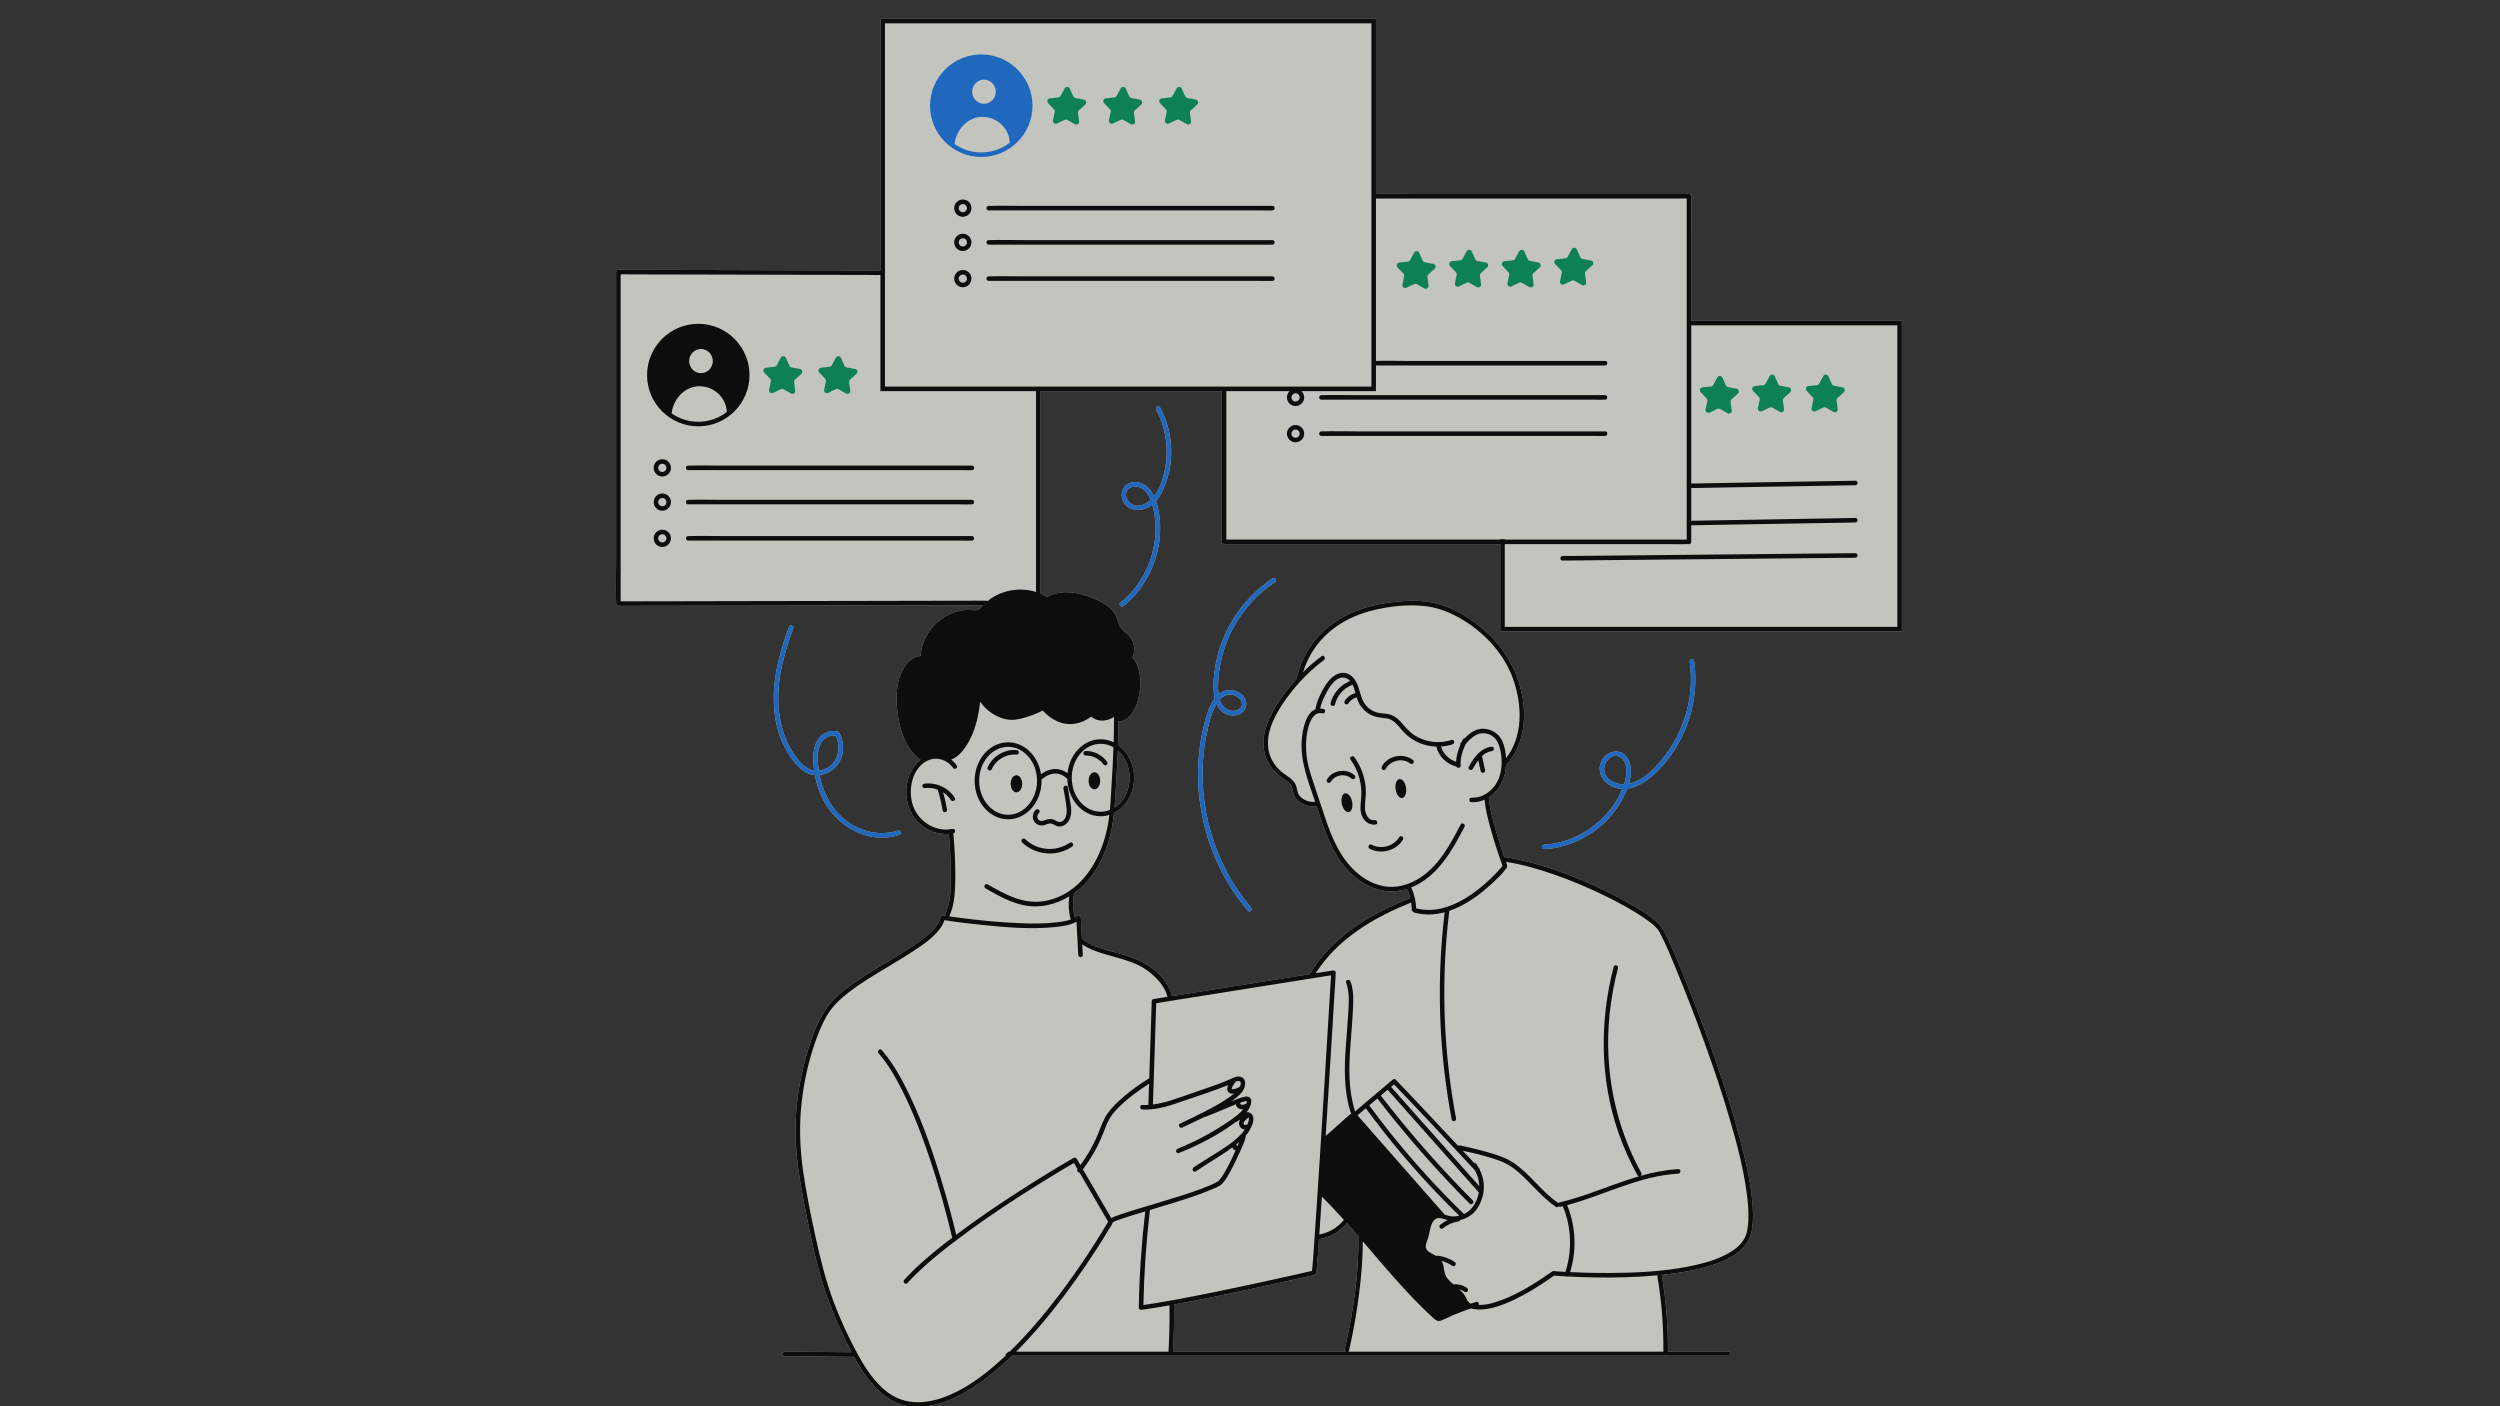 <svg xmlns="http://www.w3.org/2000/svg" xmlns:xlink="http://www.w3.org/1999/xlink" width="1920" zoomAndPan="magnify" viewBox="0 0 1440 810" height="1080" preserveAspectRatio="xMidYMid meet" version="1.0"><rect x="0" y="0" width="1440" height="810" fill="#333333" stroke="none"/><defs><filter x="0%" y="0%" width="100%" height="100%" id="c331f605bb"><feColorMatrix values="0 0 0 0 1 0 0 0 0 1 0 0 0 0 1 0 0 0 1 0" color-interpolation-filters="sRGB"/></filter><mask id="6a69face4b"><g filter="url(#c331f605bb)"><rect x="-144" width="1728" fill="#000000" y="-81" height="972" fill-opacity="0.75"/></g></mask><clipPath id="71f1ee8cc2"><path d="M 0.492 0.824 L 741.492 0.824 L 741.492 800 L 0.492 800 Z M 0.492 0.824 " clip-rule="nonzero"/></clipPath><clipPath id="85b622b84b"><path d="M 0.492 0.824 L 741.492 0.824 L 741.492 800 L 0.492 800 Z M 0.492 0.824 " clip-rule="nonzero"/></clipPath><clipPath id="7a830948a9"><rect x="0" width="743" y="0" height="800"/></clipPath></defs><g mask="url(#6a69face4b)"><g transform="matrix(1, 0, 0, 1, 354, 10)"><g clip-path="url(#7a830948a9)"><path fill="#f4f4ed" d="M 535.418 476.48 C 533.746 476.559 533.723 479.168 535.418 479.09 C 549.734 478.332 563.375 471.523 573 460.93 C 577.406 456.047 580.902 450.387 583.25 444.254 C 588.203 443.629 592.898 440.965 596.758 437.758 C 602.707 432.852 607.711 426.695 611.703 420.094 C 620.57 405.324 624.25 387.633 621.77 370.566 C 621.535 368.898 619.031 369.602 619.266 371.246 C 621.223 384.762 619.059 398.773 613.426 411.168 C 610.633 417.352 606.984 423.172 602.574 428.336 C 598.09 433.531 592.613 439.035 585.883 441.098 C 585.363 441.254 584.812 441.359 584.266 441.461 C 585.805 436.27 586.25 429.719 582.492 425.492 C 577.953 420.379 570.652 423.328 568.227 428.938 C 565.434 435.41 570.105 441.566 576.234 443.629 C 577.641 444.098 579.051 444.281 580.434 444.359 C 578.477 449.16 575.738 453.699 572.375 457.668 C 563.191 468.547 549.707 475.75 535.418 476.48 Z M 570.262 434.914 C 568.645 429.773 574.562 422.598 579.727 426.484 C 583.953 429.641 583.066 436.816 581.656 441.176 C 581.578 441.359 581.5 441.539 581.422 441.75 C 576.676 441.75 571.746 439.688 570.262 434.914 Z M 570.262 434.914 " fill-opacity="1" fill-rule="nonzero"/><path fill="#f4f4ed" d="M 349.746 368.688 C 354.18 351.152 365.133 335.34 380.312 325.426 C 381.723 324.512 380.418 322.242 379.008 323.18 C 364.09 332.914 353.059 348.074 348.023 365.141 C 346.773 369.367 345.91 373.723 345.418 378.133 C 344.945 382.516 344.688 387.082 345.496 391.441 C 345.547 391.703 345.625 391.988 345.676 392.25 C 342.73 396.113 341.113 401.566 340.02 405.664 C 335.297 423.25 334.906 441.934 338.453 459.781 C 341.973 477.68 349.484 494.875 360.594 509.355 C 361.953 511.133 363.359 512.879 364.793 514.574 C 365.891 515.855 367.742 514 366.645 512.723 C 345.285 487.805 335.504 453.699 339.602 421.215 C 340.121 417.117 340.879 413.074 341.844 409.055 C 342.758 405.191 343.773 401.227 345.496 397.625 C 345.832 396.922 346.25 396.164 346.719 395.434 C 347.762 397.836 349.406 399.949 351.805 401.098 C 354.754 402.48 358.586 402.559 361.273 400.574 C 363.961 398.59 364.664 394.887 362.918 392.043 C 361.117 389.094 357.387 387.344 353.973 387.5 C 351.547 387.605 349.562 388.52 347.895 389.93 C 347.426 386.848 347.582 383.664 347.789 380.613 C 348.102 376.594 348.754 372.602 349.746 368.688 Z M 353.344 390.164 C 356.266 389.691 360.152 391.363 361.117 394.336 C 362.238 397.703 358.641 399.633 355.797 399.477 C 352.016 399.27 349.641 396.348 348.57 392.953 C 349.875 391.547 351.469 390.449 353.344 390.164 Z M 353.344 390.164 " fill-opacity="1" fill-rule="nonzero"/><path fill="#f4f4ed" d="M 314.25 224.758 C 313.469 223.27 311.223 224.574 312.008 226.062 C 317.352 236.031 319.23 247.797 317.273 258.938 C 316.309 264.473 314.535 270.188 311.434 274.91 C 311.223 275.223 310.988 275.535 310.754 275.848 C 308.539 270.969 304.207 266.949 298.496 267.758 C 293.176 268.543 290.594 273.891 292.891 278.664 C 295.496 284.121 302.148 284.824 307.129 282.371 C 308.07 281.902 308.902 281.328 309.711 280.676 C 312.426 290.016 312.137 300.168 309.504 309.457 C 306.453 320.336 300.141 330.148 291.297 337.219 C 289.996 338.262 291.848 340.09 293.148 339.047 C 302.305 331.738 308.852 321.434 312.031 310.16 C 314.824 300.246 315.293 288.609 311.824 278.664 C 314.613 275.484 316.465 271.309 317.797 267.418 C 322.594 253.484 321.215 237.699 314.25 224.758 Z M 297.141 279.918 C 295.395 278.586 294.246 276.16 294.664 273.941 C 295.133 271.672 297.27 270.395 299.461 270.266 C 304.234 270.004 307.184 273.891 308.797 277.91 C 305.566 280.859 300.949 282.738 297.141 279.918 Z M 297.141 279.918 " fill-opacity="1" fill-rule="nonzero"/><path fill="#f4f4ed" d="M 115.383 436.48 C 116.504 442.402 118.539 448.141 121.641 453.309 C 130.172 467.477 147.645 476.348 163.945 470.871 C 165.535 470.348 164.859 467.816 163.242 468.363 C 152.027 472.121 139.352 468.547 130.82 460.59 C 124.016 454.223 119.789 445.508 118.016 436.398 C 124.719 435.668 130.195 430.504 131.344 423.824 C 131.945 420.328 131.527 416.727 130.117 413.465 C 129.855 412.84 129.598 412.027 128.996 411.637 C 128.422 411.246 127.484 411.141 126.805 411.062 C 125.109 410.883 123.414 411.246 121.875 411.949 C 114.363 415.367 113.973 424.633 114.703 431.73 C 114.758 432.434 114.859 433.113 114.965 433.789 C 114.078 433.688 113.219 433.453 112.383 433.086 C 108.887 431.598 106.227 428.391 104.062 425.391 C 94.754 412.422 92.875 395.641 95.168 380.195 C 96.629 370.488 99.551 361.043 102.941 351.859 C 103.516 350.293 101.012 349.586 100.438 351.152 C 94.414 367.461 89.875 384.867 92.406 402.348 C 93.527 410.148 96.082 417.848 100.332 424.5 C 103.777 429.93 108.652 435.879 115.383 436.48 Z M 119.348 417.324 C 121.145 414.77 124.328 413.125 127.406 413.883 C 130.508 420.43 128.969 428.988 122.188 432.512 C 120.754 433.242 119.191 433.711 117.598 433.871 C 117.312 431.832 117.102 429.797 117.051 427.762 C 116.945 424.242 117.262 420.328 119.348 417.324 Z M 119.348 417.324 " fill-opacity="1" fill-rule="nonzero"/><g clip-path="url(#71f1ee8cc2)"><path fill="#f4f4ed" d="M 741.48 353.684 L 741.48 174.789 L 620.152 174.789 L 620.152 127.586 C 620.152 119.523 620.414 111.434 620.152 103.371 L 620.152 103.031 C 620.152 102.328 619.555 101.727 618.848 101.727 L 460.199 101.727 C 453 101.727 445.75 101.465 438.551 101.727 L 438.551 0.824 L 153.121 0.824 L 153.121 145.797 C 148.27 145.773 143.445 145.773 138.594 145.746 C 126.543 145.719 114.496 145.695 102.445 145.668 C 87.867 145.617 73.289 145.59 58.707 145.539 C 46.109 145.512 33.488 145.484 20.863 145.461 C 16.719 145.434 12.543 145.434 8.398 145.434 C 6.414 145.406 4.406 145.277 2.453 145.406 L 2.191 145.406 C 1.488 145.406 0.887 146.008 0.887 146.711 L 0.887 314.102 C 0.887 321.824 0.625 329.625 0.887 337.352 L 0.887 337.664 C 0.887 338.395 1.488 338.969 2.191 338.969 C 9.258 338.969 16.301 338.969 23.367 338.941 C 40.215 338.914 57.066 338.891 73.914 338.863 C 94.281 338.812 114.625 338.785 134.996 338.734 C 152.602 338.707 170.203 338.68 187.809 338.629 C 195.945 338.629 204.137 338.836 212.301 338.629 C 211.254 339.75 210.211 341.055 208.648 341.395 C 206.977 341.734 205.102 341.266 203.406 341.289 C 201.867 341.344 200.301 341.523 198.789 341.84 C 192.945 343.066 187.547 346.352 183.559 350.762 C 179.281 355.457 176.594 361.461 176.281 367.801 C 166.684 369.078 162.902 380.797 162.535 389.301 C 162.145 398.383 163.449 408.012 167.203 416.336 C 169.238 420.797 172.188 424.867 176.203 427.66 C 173.984 429.406 172.16 431.73 170.855 434.207 C 165.457 444.621 167.754 458.477 177.219 465.703 C 181.602 469.07 187.078 470.738 192.531 470.348 C 193.262 478.07 193.652 485.848 193.652 493.621 C 193.652 501.27 193.754 509.41 190.52 516.508 C 190.363 516.848 190.363 517.184 190.469 517.5 C 190.105 517.422 189.715 517.395 189.348 517.316 C 188.695 517.238 187.887 517.473 187.73 518.23 C 187.234 520.996 185.539 523.344 183.664 525.379 C 181.105 528.145 178.105 530.469 175.031 532.66 C 167.258 538.215 158.887 542.914 150.746 547.871 C 142.82 552.723 134.762 557.734 127.902 564.074 C 119.66 571.719 115.305 582.289 111.992 592.855 C 107.453 607.207 104.664 622.238 104.246 637.293 C 103.801 652.688 106.227 667.953 109.148 683.035 C 111.992 697.672 114.887 712.312 119.086 726.637 C 122.762 739.188 127.77 751.191 133.457 762.957 C 134.422 764.914 135.414 766.898 136.43 768.883 L 98.402 768.543 C 96.344 768.543 96.316 771.152 98.402 771.152 L 137.891 771.57 C 141.594 778.379 145.898 784.93 151.398 790.355 C 154.844 793.723 158.781 796.594 163.293 798.367 C 167.047 799.879 171.117 800.375 175.16 800.297 C 190.051 800.012 203.77 791.816 215.219 782.918 C 220.203 779.059 224.922 774.855 229.434 770.473 L 604.504 770.473 C 605 770.941 605.836 770.941 606.332 770.473 L 641.672 770.473 C 643.184 770.473 643.184 768.543 641.672 768.543 L 606.723 768.543 C 606.852 753.852 605.68 739.188 603.227 724.73 C 603.199 724.574 603.148 724.473 603.098 724.367 C 605.129 724.156 607.164 723.922 609.172 723.637 C 616.633 722.645 624.09 721.312 631.266 719.043 C 637.105 717.191 642.949 714.738 647.746 710.824 C 651.164 708.008 653.641 704.484 654.711 700.18 C 655.832 695.637 655.859 690.809 655.625 686.164 C 654.895 672.676 651.738 659.289 648.293 646.27 C 644.121 630.406 639.09 614.801 633.691 599.328 C 628.656 584.871 623.258 570.574 617.547 556.379 C 613.816 547.113 610.059 537.852 605.781 528.824 C 604.582 526.344 603.438 524.074 601.453 522.117 C 596.523 517.289 590.266 513.688 584.293 510.297 C 566.324 500.121 546.762 491.77 526.758 486.551 C 522.191 485.379 517.602 484.387 512.961 483.707 C 512.777 483.68 512.594 483.707 512.465 483.734 C 511.605 481.23 510.742 478.75 509.961 476.219 C 508.477 471.547 507.094 466.824 505.895 462.078 C 504.848 457.902 503.859 453.621 503.57 449.289 C 508.812 445.871 512.359 439.715 513.246 433.375 C 513.352 432.539 513.43 431.652 513.48 430.766 C 524.332 418.918 525.688 402.402 522.062 387.293 C 519.062 374.77 512.336 363.758 503.18 354.988 C 501.066 352.953 498.824 351.051 496.477 349.25 C 489.75 344.16 482.027 339.777 473.812 337.715 C 464.66 335.395 454.879 335.836 445.594 337.168 C 435.5 338.629 425.746 341.5 417.035 346.898 C 404.934 354.414 396.273 366.078 393.039 380.012 C 392.988 380.273 393.016 380.508 393.094 380.742 C 391.996 381.945 390.902 383.145 389.859 384.395 C 384.668 390.582 379.895 397.441 376.688 404.879 C 373.559 412.109 372.461 420.094 375.672 427.504 C 377.133 430.844 379.348 433.895 382.137 436.27 C 384.668 438.41 388.266 439.922 389.883 442.922 C 390.875 444.777 390.691 446.969 391.711 448.82 C 392.465 450.176 393.613 451.301 394.867 452.16 C 397.605 454.066 401.098 454.82 404.359 454.328 C 404.438 454.535 404.488 454.719 404.543 454.902 C 408.871 468.363 413.355 482.535 423.738 492.656 C 428.172 496.988 433.52 500.539 439.492 502.285 C 445.047 503.902 450.941 503.773 456.418 502.051 C 457.227 503.723 457.879 505.469 458.32 507.27 C 440.664 514.262 423.348 523.629 410.359 537.773 C 406.707 541.738 403.445 546.043 400.684 550.664 C 400.605 550.82 400.551 550.949 400.527 551.105 C 393.301 552.254 386.051 553.402 378.824 554.551 C 360.281 557.5 341.715 560.473 323.168 563.422 C 322.438 563.527 321.734 563.656 321.031 563.762 C 319.102 554.629 310.391 547.035 302.277 543.305 C 296.934 540.824 291.168 539.391 285.535 537.773 C 279.98 536.207 273.98 534.562 269.469 530.805 C 269.391 530.727 269.285 530.703 269.207 530.648 C 268.973 526.633 268.766 522.613 268.555 518.594 C 268.477 517.395 267.199 516.926 266.312 517.656 C 265.949 517.969 265.555 518.23 265.164 518.488 C 264.02 514.211 263.809 509.695 264.59 505.34 C 264.645 505.078 264.617 504.816 264.539 504.582 C 266.547 503.148 268.453 501.555 270.199 499.809 C 277.656 492.449 282.379 482.664 285.117 472.645 C 286.395 467.922 287.152 463.145 287.648 458.32 C 294.48 454.902 299.254 447.098 299.254 437.992 C 299.254 430.008 295.551 422.988 290.02 419.102 C 290.176 414.508 290.254 409.941 290.281 405.348 C 290.543 405.586 290.906 405.715 291.352 405.609 C 296.855 404.539 299.828 398.879 301.289 394 C 303.062 388.129 303.398 381.449 301.836 375.5 C 301.184 373.047 300.086 370.566 298.312 368.715 C 300.008 364.828 299.594 360.184 296.906 356.816 C 295.445 354.988 293.41 353.738 291.898 351.988 C 290.098 349.953 289.969 347.137 288.82 344.762 C 286.84 340.664 282.875 337.949 278.91 336.02 C 274.371 333.828 269.469 332.133 264.461 331.453 C 259.168 330.695 253.742 331.191 249.02 333.828 C 247.82 333.07 246.57 332.445 245.293 331.898 C 245.316 331.766 245.371 331.637 245.371 331.504 L 245.371 218.809 C 245.371 217.633 245.395 216.461 245.395 215.285 L 349.773 215.285 L 349.773 302.125 C 349.773 302.828 350.371 303.43 351.074 303.43 L 510.145 303.43 L 510.145 353.684 Z M 321.656 768.332 C 322.18 759.359 322.387 750.383 322.23 741.406 C 330.105 739.996 337.984 738.43 345.809 736.84 C 359.656 734.02 373.426 731.047 387.199 727.969 C 391.422 727.027 395.621 726.09 399.82 725.125 C 401.02 724.836 403.656 724.785 404.152 723.375 C 404.488 722.434 404.438 721.156 404.516 720.164 C 404.723 717.844 404.906 715.496 405.09 713.172 C 405.324 710.016 405.508 706.883 405.742 703.727 L 405.898 703.727 C 412.105 702.789 417.895 699.445 421.859 694.566 C 424.102 697.074 426.293 699.605 428.512 702.16 C 428.457 702.293 428.406 702.422 428.406 702.605 C 428.691 724.234 425.406 746.156 420.531 767.188 C 420.398 767.812 420.66 768.281 421.051 768.543 L 321.605 768.543 C 321.605 768.465 321.656 768.41 321.656 768.332 Z M 289.055 438.02 C 289.422 432.773 289.68 427.527 289.891 422.285 C 293.984 425.859 296.645 431.547 296.645 437.992 C 296.645 445.375 293.148 451.848 287.984 455.16 C 288.48 449.473 288.691 443.734 289.055 438.02 Z M 289.055 438.02 " fill-opacity="1" fill-rule="nonzero"/></g><path fill="#1979eb" d="M 211.23 21.359 C 194.957 21.359 181.707 34.613 181.707 50.898 C 181.707 67.18 194.957 80.41 211.23 80.41 C 227.477 80.41 240.727 67.18 240.727 50.898 C 240.727 34.613 227.477 21.359 211.23 21.359 Z M 205.961 42.836 C 205.961 38.973 209.012 35.867 212.77 35.867 C 216.523 35.867 219.574 38.973 219.574 42.836 C 219.574 46.672 216.523 49.773 212.77 49.773 C 209.012 49.773 205.961 46.672 205.961 42.836 Z M 211.23 77.801 C 205.492 77.801 200.199 76 195.844 72.945 C 196.754 64.727 203.457 57.16 212.117 57.316 C 220.383 57.445 227.27 63.918 227.66 72.164 C 223.098 75.688 217.41 77.801 211.23 77.801 Z M 211.23 77.801 " fill-opacity="1" fill-rule="nonzero"/><g clip-path="url(#85b622b84b)"><path fill="#000000" d="M 48.223 235.559 C 64.473 235.559 77.723 222.332 77.723 206.047 C 77.723 189.766 64.473 176.512 48.223 176.512 C 31.949 176.512 18.699 189.766 18.699 206.047 C 18.699 222.332 31.949 235.559 48.223 235.559 Z M 49.762 191.02 C 53.52 191.02 56.57 194.125 56.57 197.961 C 56.57 201.797 53.52 204.926 49.762 204.926 C 46.008 204.926 42.957 201.797 42.957 197.961 C 42.957 194.125 46.008 191.02 49.762 191.02 Z M 49.109 212.469 C 57.379 212.598 64.238 219.043 64.656 227.289 C 60.09 230.836 54.406 232.949 48.223 232.949 C 42.484 232.949 37.191 231.148 32.836 228.098 C 33.773 219.879 40.477 212.312 49.109 212.469 Z M 205.809 260.801 C 205.719 260.801 205.621 260.793 205.531 260.801 C 203.445 260.938 201.305 260.801 199.219 260.801 C 194.789 260.801 190.363 260.801 185.934 260.801 C 172.371 260.801 158.809 260.801 145.246 260.801 C 129.621 260.801 113.996 260.801 98.367 260.801 C 85.32 260.801 72.27 260.801 59.219 260.801 C 53.602 260.801 47.984 260.801 42.367 260.801 C 40.688 260.801 40.688 258.191 42.371 258.191 C 42.5 258.191 42.629 258.191 42.758 258.191 C 49.508 257.992 56.289 258.191 63.039 258.191 C 76.711 258.191 90.383 258.191 104.055 258.191 C 119.672 258.191 135.293 258.191 150.914 258.191 C 163.836 258.191 176.762 258.191 189.684 258.191 C 195.059 258.191 200.434 258.191 205.809 258.191 C 207.492 258.191 207.488 260.801 205.809 260.801 Z M 27.496 254.52 C 24.75 254.52 22.52 256.75 22.52 259.496 C 22.52 262.242 24.75 264.473 27.496 264.473 C 30.234 264.473 32.469 262.238 32.469 259.496 C 32.465 256.75 30.234 254.52 27.496 254.52 Z M 27.496 261.863 C 26.191 261.863 25.129 260.801 25.129 259.496 C 25.129 258.191 26.191 257.129 27.496 257.129 C 28.797 257.129 29.859 258.191 29.859 259.496 C 29.855 260.801 28.797 261.863 27.496 261.863 Z M 205.809 280.512 C 205.719 280.512 205.621 280.508 205.531 280.512 C 203.445 280.648 201.305 280.512 199.219 280.512 C 194.789 280.512 190.363 280.512 185.934 280.512 C 172.371 280.512 158.809 280.512 145.246 280.512 C 129.621 280.512 113.996 280.512 98.367 280.512 C 85.32 280.512 72.27 280.512 59.219 280.512 C 53.602 280.512 47.984 280.512 42.367 280.512 C 40.688 280.512 40.688 277.902 42.371 277.902 C 42.5 277.902 42.629 277.906 42.758 277.902 C 49.508 277.707 56.289 277.902 63.039 277.902 C 76.711 277.902 90.383 277.902 104.055 277.902 C 119.672 277.902 135.293 277.902 150.914 277.902 C 163.836 277.902 176.762 277.902 189.684 277.902 C 195.059 277.902 200.434 277.902 205.809 277.902 C 207.492 277.902 207.488 280.512 205.809 280.512 Z M 27.496 274.234 C 24.75 274.234 22.52 276.465 22.52 279.207 C 22.52 281.953 24.75 284.184 27.496 284.184 C 30.234 284.184 32.469 281.953 32.469 279.207 C 32.465 276.465 30.234 274.234 27.496 274.234 Z M 27.496 281.574 C 26.191 281.574 25.129 280.512 25.129 279.207 C 25.129 277.902 26.191 276.844 27.496 276.844 C 28.797 276.844 29.859 277.902 29.859 279.207 C 29.855 280.512 28.797 281.574 27.496 281.574 Z M 205.809 301.387 C 205.719 301.387 205.621 301.383 205.531 301.387 C 203.445 301.523 201.305 301.387 199.219 301.387 C 194.789 301.387 190.363 301.387 185.934 301.387 C 172.371 301.387 158.809 301.387 145.246 301.387 C 129.621 301.387 113.996 301.387 98.367 301.387 C 85.32 301.387 72.27 301.387 59.219 301.387 C 53.602 301.387 47.984 301.387 42.367 301.387 C 40.688 301.387 40.688 298.777 42.371 298.777 C 42.5 298.777 42.629 298.781 42.758 298.777 C 49.508 298.582 56.289 298.777 63.039 298.777 C 76.711 298.777 90.383 298.777 104.055 298.777 C 119.672 298.777 135.293 298.777 150.914 298.777 C 163.836 298.777 176.762 298.777 189.684 298.777 C 195.059 298.777 200.434 298.777 205.809 298.777 C 207.492 298.777 207.488 301.387 205.809 301.387 Z M 27.496 295.105 C 24.75 295.105 22.52 297.34 22.52 300.082 C 22.52 302.828 24.75 305.059 27.496 305.059 C 30.234 305.059 32.469 302.828 32.469 300.082 C 32.465 297.34 30.234 295.105 27.496 295.105 Z M 27.496 302.449 C 26.191 302.449 25.129 301.387 25.129 300.082 C 25.129 298.777 26.191 297.715 27.496 297.715 C 28.797 297.715 29.859 298.777 29.859 300.082 C 29.855 301.387 28.797 302.449 27.496 302.449 Z M 378.914 111.195 C 378.82 111.195 378.723 111.191 378.633 111.195 C 376.551 111.332 374.406 111.195 372.32 111.195 C 367.895 111.195 363.465 111.195 359.035 111.195 C 345.473 111.195 331.91 111.195 318.348 111.195 C 302.723 111.195 287.098 111.195 271.469 111.195 C 258.422 111.195 245.371 111.195 232.32 111.195 C 226.703 111.195 221.086 111.195 215.469 111.195 C 213.785 111.195 213.789 108.586 215.473 108.586 C 215.605 108.586 215.73 108.59 215.863 108.586 C 222.609 108.391 229.391 108.586 236.141 108.586 C 249.812 108.586 263.484 108.586 277.156 108.586 C 292.773 108.586 308.395 108.586 324.016 108.586 C 336.938 108.586 349.863 108.586 362.785 108.586 C 368.16 108.586 373.535 108.586 378.914 108.586 C 380.594 108.586 380.59 111.195 378.914 111.195 Z M 200.59 104.914 C 197.852 104.914 195.617 107.148 195.617 109.891 C 195.617 112.637 197.848 114.867 200.59 114.867 C 203.336 114.867 205.566 112.637 205.566 109.891 C 205.566 107.148 203.336 104.914 200.59 104.914 Z M 200.59 112.258 C 199.289 112.258 198.227 111.195 198.227 109.891 C 198.227 108.586 199.289 107.523 200.59 107.523 C 201.895 107.523 202.957 108.586 202.957 109.891 C 202.961 111.195 201.898 112.258 200.59 112.258 Z M 378.914 130.914 C 378.82 130.914 378.723 130.906 378.633 130.914 C 376.551 131.047 374.406 130.914 372.32 130.914 C 367.895 130.914 363.465 130.914 359.035 130.914 C 345.473 130.914 331.91 130.914 318.348 130.914 C 302.723 130.914 287.098 130.914 271.469 130.914 C 258.422 130.914 245.371 130.914 232.32 130.914 C 226.703 130.914 221.086 130.914 215.469 130.914 C 213.785 130.914 213.789 128.305 215.473 128.305 C 215.605 128.305 215.73 128.305 215.863 128.305 C 222.609 128.105 229.391 128.305 236.141 128.305 C 249.812 128.305 263.484 128.305 277.156 128.305 C 292.773 128.305 308.395 128.305 324.016 128.305 C 336.938 128.305 349.863 128.305 362.785 128.305 C 368.16 128.305 373.535 128.305 378.914 128.305 C 380.594 128.305 380.59 130.914 378.914 130.914 Z M 200.59 124.633 C 197.852 124.633 195.617 126.863 195.617 129.609 C 195.617 132.352 197.848 134.582 200.59 134.582 C 203.336 134.582 205.566 132.352 205.566 129.609 C 205.566 126.867 203.336 124.633 200.59 124.633 Z M 200.59 131.973 C 199.289 131.973 198.227 130.914 198.227 129.609 C 198.227 128.305 199.289 127.242 200.59 127.242 C 201.895 127.242 202.957 128.305 202.957 129.609 C 202.961 130.914 201.898 131.973 200.59 131.973 Z M 378.914 151.789 C 378.82 151.789 378.723 151.781 378.633 151.789 C 376.551 151.922 374.406 151.789 372.32 151.789 C 367.895 151.789 363.465 151.789 359.035 151.789 C 345.473 151.789 331.91 151.789 318.348 151.789 C 302.723 151.789 287.098 151.789 271.469 151.789 C 258.422 151.789 245.371 151.789 232.32 151.789 C 226.703 151.789 221.086 151.789 215.469 151.789 C 213.785 151.789 213.789 149.18 215.473 149.18 C 215.605 149.18 215.73 149.18 215.863 149.18 C 222.609 148.98 229.391 149.18 236.141 149.18 C 249.812 149.18 263.484 149.18 277.156 149.18 C 292.773 149.18 308.395 149.18 324.016 149.18 C 336.938 149.18 349.863 149.18 362.785 149.18 C 368.16 149.18 373.535 149.18 378.914 149.18 C 380.594 149.18 380.59 151.789 378.914 151.789 Z M 200.59 145.508 C 197.852 145.508 195.617 147.738 195.617 150.484 C 195.617 153.227 197.848 155.457 200.59 155.457 C 203.336 155.457 205.566 153.227 205.566 150.484 C 205.566 147.738 203.336 145.508 200.59 145.508 Z M 200.59 152.848 C 199.289 152.848 198.227 151.789 198.227 150.484 C 198.227 149.18 199.289 148.117 200.59 148.117 C 201.895 148.117 202.957 149.18 202.957 150.484 C 202.961 151.789 201.898 152.848 200.59 152.848 Z M 407.117 217.602 C 407.25 217.602 407.375 217.602 407.508 217.602 C 414.254 217.402 421.035 217.602 427.785 217.602 C 441.457 217.602 455.133 217.602 468.805 217.602 C 484.422 217.602 500.039 217.602 515.66 217.602 C 528.582 217.602 541.508 217.602 554.434 217.602 C 559.809 217.602 565.184 217.602 570.559 217.602 C 572.238 217.602 572.234 220.211 570.559 220.211 C 570.465 220.211 570.371 220.203 570.277 220.211 C 568.195 220.344 566.055 220.211 563.969 220.211 C 559.539 220.211 555.109 220.211 550.68 220.211 C 537.121 220.211 523.559 220.211 509.996 220.211 C 494.367 220.211 478.742 220.211 463.113 220.211 C 450.066 220.211 437.016 220.211 423.969 220.211 C 418.348 220.211 412.73 220.211 407.113 220.211 C 405.434 220.211 405.438 217.602 407.117 217.602 Z M 550.68 241.082 C 537.121 241.082 523.559 241.082 509.996 241.082 C 494.367 241.082 478.742 241.082 463.113 241.082 C 450.066 241.082 437.016 241.082 423.969 241.082 C 418.348 241.082 412.73 241.082 407.113 241.082 C 405.434 241.082 405.438 238.473 407.117 238.473 C 407.25 238.473 407.375 238.477 407.508 238.473 C 414.254 238.277 421.035 238.473 427.785 238.473 C 441.457 238.473 455.133 238.473 468.805 238.473 C 484.422 238.473 500.039 238.473 515.66 238.473 C 528.582 238.473 541.508 238.473 554.434 238.473 C 559.809 238.473 565.184 238.473 570.559 238.473 C 572.238 238.473 572.234 241.082 570.559 241.082 C 570.465 241.082 570.371 241.078 570.277 241.082 C 568.195 241.219 566.055 241.082 563.969 241.082 C 559.539 241.082 555.109 241.082 550.68 241.082 Z M 392.238 234.805 C 389.5 234.805 387.266 237.035 387.266 239.777 C 387.266 242.523 389.496 244.754 392.238 244.754 C 394.984 244.754 397.215 242.523 397.215 239.777 C 397.215 237.035 394.984 234.805 392.238 234.805 Z M 392.238 242.145 C 390.934 242.145 389.875 241.082 389.875 239.777 C 389.875 238.473 390.934 237.414 392.238 237.414 C 393.543 237.414 394.605 238.473 394.605 239.777 C 394.605 241.082 393.547 242.145 392.238 242.145 Z M 608.914 309.664 C 625.137 309.504 641.363 309.348 657.586 309.191 C 671.008 309.059 684.426 308.93 697.844 308.797 C 703.457 308.742 709.07 308.688 714.68 308.633 C 716.363 308.617 716.359 311.227 714.68 311.242 C 714.582 311.242 714.484 311.238 714.383 311.246 C 712.207 311.395 709.984 311.289 707.805 311.312 C 703.199 311.359 698.598 311.402 693.992 311.445 C 679.926 311.586 665.859 311.723 651.793 311.859 C 635.566 312.02 619.344 312.176 603.117 312.336 C 589.699 312.465 576.281 312.594 562.859 312.727 C 557.25 312.781 551.637 312.836 546.023 312.891 C 544.34 312.906 544.344 310.297 546.023 310.281 C 546.121 310.281 546.223 310.285 546.32 310.277 C 548.5 310.129 550.719 310.234 552.902 310.211 C 557.504 310.164 562.109 310.121 566.711 310.078 C 580.777 309.938 594.848 309.805 608.914 309.664 Z M 195.953 449.492 C 196.871 450.906 194.609 452.211 193.699 450.809 C 192.559 449.047 191.023 447.551 189.258 446.398 C 190.164 449.621 190.941 452.879 191.48 456.191 C 191.598 456.887 191.309 457.59 190.57 457.793 C 189.945 457.965 189.078 457.582 188.969 456.883 C 188.301 452.809 187.352 448.785 186.125 444.84 C 183.832 443.977 181.355 443.613 178.922 443.945 C 178.223 444.039 177.523 443.785 177.32 443.031 C 177.148 442.418 177.531 441.52 178.23 441.426 C 185.133 440.488 192.145 443.613 195.953 449.492 Z M 242.742 464.355 C 240.309 462.344 240.336 458.547 242.613 456.43 C 243.84 455.285 245.691 457.129 244.461 458.273 C 243.379 459.273 243.117 460.961 244.152 462.105 C 245.234 463.301 246.688 462.824 248.016 462.371 C 249.602 461.828 251.156 461.434 252.789 462.055 C 254.074 462.547 255.316 463.691 256.77 463.422 C 260.164 462.793 260.594 458.391 260.363 455.68 C 260.039 451.82 259.16 447.957 258.523 444.137 C 258.25 442.492 260.762 441.793 261.039 443.441 C 261.414 445.684 261.785 447.922 262.156 450.16 C 262.504 452.234 262.922 454.32 263.02 456.426 C 263.172 459.609 262.34 462.887 259.688 464.871 C 258.555 465.723 257.16 466.203 255.734 466.035 C 254.113 465.848 252.898 464.582 251.328 464.348 C 249.824 464.125 248.293 465.176 246.832 465.414 C 245.344 465.656 243.91 465.32 242.742 464.355 Z M 217.195 433.191 C 216.91 433.84 215.961 433.98 215.406 433.656 C 214.75 433.273 214.66 432.516 214.941 431.871 C 217.695 425.543 224.75 421.406 231.613 422.07 C 232.316 422.137 232.918 422.613 232.918 423.375 C 232.918 424.031 232.312 424.746 231.613 424.68 C 225.555 424.094 219.621 427.609 217.195 433.191 Z M 271.301 422.559 C 276.223 422.477 280.906 424.918 283.77 428.895 C 284.184 429.469 283.867 430.352 283.301 430.68 C 282.652 431.062 281.93 430.785 281.52 430.215 C 279.195 426.984 275.242 425.105 271.301 425.168 C 269.621 425.199 269.625 422.59 271.301 422.559 Z M 234.684 475.207 C 233.465 474.047 235.316 472.199 236.527 473.363 C 243.543 480.07 254.223 480.852 262.223 475.406 C 263.617 474.457 264.922 476.719 263.539 477.66 C 254.574 483.762 242.5 482.676 234.684 475.207 Z M 234.785 441.469 C 234.785 444.191 233.293 446.398 231.453 446.398 C 229.613 446.398 228.121 444.191 228.121 441.469 C 228.121 438.75 229.613 436.543 231.453 436.543 C 233.293 436.543 234.785 438.75 234.785 441.469 Z M 279.707 439.73 C 279.707 442.453 278.215 444.66 276.371 444.66 C 274.531 444.66 273.039 442.453 273.039 439.73 C 273.039 437.012 274.531 434.805 276.371 434.805 C 278.215 434.805 279.707 437.012 279.707 439.73 Z M 492.023 431.582 C 493.602 428.879 495.227 426.125 497.496 423.934 C 499.629 421.871 502.227 420.438 505.188 420.07 C 505.895 419.98 506.492 420.738 506.492 421.375 C 506.492 422.141 505.887 422.59 505.188 422.676 C 502.969 422.953 501.152 424.062 499.59 425.539 C 499.629 425.617 499.691 425.695 499.707 425.785 C 500.266 428.359 500.824 430.93 501.383 433.5 C 501.539 434.215 501.176 434.879 500.473 435.105 C 499.828 435.316 499.016 434.863 498.867 434.195 C 498.414 432.086 497.953 429.98 497.496 427.875 C 496.266 429.504 495.219 431.285 494.277 432.895 C 493.43 434.348 491.176 433.031 492.023 431.582 Z M 430.922 460.891 C 429 457.469 429.68 453.453 430.016 449.734 C 430.73 441.789 428.566 433.957 423.898 427.492 C 422.914 426.129 425.176 424.824 426.148 426.176 C 430.066 431.598 432.355 438.086 432.727 444.77 C 432.926 448.434 432.09 452.035 432.223 455.688 C 432.332 458.543 434.09 462.934 437.703 462.375 C 439.348 462.121 440.047 464.637 438.395 464.891 C 435.223 465.379 432.461 463.633 430.922 460.891 Z M 454.113 473.605 C 450.266 480.012 441.383 482.398 434.836 478.816 C 433.363 478.012 434.68 475.758 436.152 476.566 C 441.453 479.461 448.754 477.461 451.863 472.289 C 452.727 470.852 454.984 472.164 454.113 473.605 Z M 459.973 427.832 C 460.531 428.266 460.426 429.223 459.973 429.676 C 459.434 430.219 458.688 430.109 458.129 429.676 C 453.77 426.281 446.617 428.137 444.137 432.93 C 443.367 434.426 441.117 433.102 441.887 431.613 C 445.219 425.176 454.363 423.461 459.973 427.832 Z M 426.273 436.613 C 427.496 437.766 425.648 439.609 424.43 438.457 C 421.055 435.27 414.832 436.266 412.562 440.324 C 411.746 441.793 409.492 440.477 410.312 439.008 C 413.398 433.48 421.699 432.289 426.273 436.613 Z M 455.887 443.766 C 456.324 446.777 455.328 449.414 453.664 449.652 C 452 449.895 450.297 447.648 449.863 444.637 C 449.426 441.625 450.422 438.992 452.086 438.75 C 453.75 438.508 455.453 440.754 455.887 443.766 Z M 424.824 451.746 C 425.43 454.727 424.586 457.414 422.941 457.75 C 421.293 458.086 419.465 455.941 418.859 452.961 C 418.25 449.98 419.094 447.289 420.742 446.953 C 422.391 446.621 424.219 448.766 424.824 451.746 Z M 741.48 353.684 L 741.48 174.789 L 620.152 174.789 C 620.152 159.055 620.152 143.32 620.152 127.586 C 620.152 119.523 620.414 111.434 620.152 103.371 C 620.152 103.266 620.152 103.137 620.152 103.031 C 620.152 102.328 619.555 101.727 618.848 101.727 C 612.824 101.727 606.773 101.727 600.75 101.727 C 586.379 101.727 572.008 101.727 557.637 101.727 C 540.266 101.727 522.898 101.727 505.527 101.727 C 490.402 101.727 475.301 101.727 460.199 101.727 C 453 101.727 445.75 101.465 438.551 101.727 L 438.551 0.824 L 153.121 0.824 L 153.121 145.797 C 148.27 145.773 143.445 145.773 138.594 145.746 C 126.543 145.719 114.496 145.695 102.445 145.668 C 87.867 145.617 73.289 145.59 58.707 145.539 C 46.109 145.512 33.488 145.484 20.863 145.461 C 16.719 145.434 12.543 145.434 8.398 145.434 C 6.414 145.406 4.406 145.277 2.453 145.406 C 2.375 145.406 2.27 145.406 2.191 145.406 C 1.488 145.406 0.887 146.008 0.887 146.711 C 0.887 153.078 0.887 159.418 0.887 165.785 C 0.887 180.945 0.887 196.105 0.887 211.242 C 0.887 229.688 0.887 248.109 0.887 266.559 C 0.887 282.398 0.887 298.262 0.887 314.102 C 0.887 321.824 0.625 329.625 0.887 337.352 C 0.887 337.453 0.887 337.559 0.887 337.664 C 0.887 338.395 1.488 338.969 2.191 338.969 C 9.258 338.969 16.301 338.969 23.367 338.941 C 40.215 338.914 57.066 338.891 73.914 338.863 C 94.281 338.812 114.625 338.785 134.996 338.734 C 152.602 338.707 170.203 338.68 187.809 338.629 C 195.945 338.629 204.137 338.836 212.301 338.629 C 211.254 339.75 210.211 341.055 208.648 341.395 C 206.977 341.734 205.102 341.266 203.406 341.289 C 201.867 341.344 200.301 341.523 198.789 341.84 C 192.945 343.066 187.547 346.352 183.559 350.762 C 179.281 355.457 176.594 361.461 176.281 367.801 C 166.684 369.078 162.902 380.797 162.535 389.301 C 162.145 398.383 163.449 408.012 167.203 416.336 C 169.238 420.797 172.188 424.867 176.203 427.66 C 173.984 429.406 172.16 431.73 170.855 434.207 C 165.457 444.621 167.754 458.477 177.219 465.703 C 181.602 469.07 187.078 470.738 192.531 470.348 C 193.262 478.07 193.652 485.848 193.652 493.621 C 193.652 501.27 193.754 509.41 190.52 516.508 C 190.363 516.848 190.363 517.184 190.469 517.5 C 190.105 517.422 189.715 517.395 189.348 517.316 C 188.695 517.238 187.887 517.473 187.73 518.23 C 187.234 520.996 185.539 523.344 183.664 525.379 C 181.105 528.145 178.105 530.469 175.031 532.66 C 167.258 538.215 158.887 542.914 150.746 547.871 C 142.82 552.723 134.762 557.734 127.902 564.074 C 119.66 571.719 115.305 582.289 111.992 592.855 C 107.453 607.207 104.664 622.238 104.246 637.293 C 103.801 652.688 106.227 667.953 109.148 683.035 C 111.992 697.672 114.887 712.312 119.086 726.637 C 122.762 739.188 127.77 751.191 133.457 762.957 C 134.422 764.914 135.414 766.898 136.43 768.883 L 98.402 768.543 C 96.344 768.543 96.316 771.152 98.402 771.152 L 137.891 771.57 C 141.594 778.379 145.898 784.93 151.398 790.355 C 154.844 793.723 158.781 796.594 163.293 798.367 C 167.047 799.879 171.117 800.375 175.16 800.297 C 190.051 800.012 203.77 791.816 215.219 782.918 C 220.203 779.059 224.922 774.855 229.434 770.473 L 604.504 770.473 C 605 770.941 605.836 770.941 606.332 770.473 L 641.672 770.473 C 643.184 770.473 643.184 768.543 641.672 768.543 L 606.723 768.543 C 606.852 753.852 605.68 739.188 603.227 724.73 C 603.199 724.574 603.148 724.473 603.098 724.367 C 605.129 724.156 607.164 723.922 609.172 723.637 C 616.633 722.645 624.09 721.312 631.266 719.043 C 637.105 717.191 642.949 714.738 647.746 710.824 C 651.164 708.008 653.641 704.484 654.711 700.18 C 655.832 695.637 655.859 690.809 655.625 686.164 C 654.895 672.676 651.738 659.289 648.293 646.27 C 644.121 630.406 639.09 614.801 633.691 599.328 C 628.656 584.871 623.258 570.574 617.547 556.379 C 613.816 547.113 610.059 537.852 605.781 528.824 C 604.582 526.344 603.438 524.074 601.453 522.117 C 596.523 517.289 590.266 513.688 584.293 510.297 C 566.324 500.121 546.762 491.77 526.758 486.551 C 522.191 485.379 517.602 484.387 512.961 483.707 C 512.777 483.68 512.594 483.707 512.465 483.734 C 511.605 481.23 510.742 478.75 509.961 476.219 C 508.477 471.547 507.094 466.824 505.895 462.078 C 504.848 457.902 503.859 453.621 503.57 449.289 C 508.812 445.871 512.359 439.715 513.246 433.375 C 513.352 432.539 513.43 431.652 513.48 430.766 C 524.332 418.918 525.688 402.402 522.062 387.293 C 519.062 374.77 512.336 363.758 503.18 354.988 C 501.066 352.953 498.824 351.051 496.477 349.25 C 489.75 344.16 482.027 339.777 473.812 337.715 C 464.66 335.395 454.879 335.836 445.594 337.168 C 435.5 338.629 425.746 341.5 417.035 346.898 C 404.934 354.414 396.273 366.078 393.039 380.012 C 392.988 380.273 393.016 380.508 393.094 380.742 C 391.996 381.945 390.902 383.145 389.859 384.395 C 384.668 390.582 379.895 397.441 376.688 404.879 C 373.559 412.109 372.461 420.094 375.672 427.504 C 377.133 430.844 379.348 433.895 382.137 436.27 C 384.668 438.41 388.266 439.922 389.883 442.922 C 390.875 444.777 390.691 446.969 391.711 448.82 C 392.465 450.176 393.613 451.301 394.867 452.16 C 397.605 454.066 401.098 454.82 404.359 454.328 C 404.438 454.535 404.488 454.719 404.543 454.902 C 408.871 468.363 413.355 482.535 423.738 492.656 C 428.172 496.988 433.52 500.539 439.492 502.285 C 445.047 503.902 450.941 503.773 456.418 502.051 C 457.227 503.723 457.879 505.469 458.32 507.27 C 440.664 514.262 423.348 523.629 410.359 537.773 C 406.707 541.738 403.445 546.043 400.684 550.664 C 400.605 550.82 400.551 550.949 400.527 551.105 C 393.301 552.254 386.051 553.402 378.824 554.551 C 360.281 557.5 341.715 560.473 323.168 563.422 C 322.438 563.527 321.734 563.656 321.031 563.762 C 319.102 554.629 310.391 547.035 302.277 543.305 C 296.934 540.824 291.168 539.391 285.535 537.773 C 279.98 536.207 273.98 534.562 269.469 530.805 C 269.391 530.727 269.285 530.703 269.207 530.648 C 268.973 526.633 268.766 522.613 268.555 518.594 C 268.477 517.395 267.199 516.926 266.312 517.656 C 265.949 517.969 265.555 518.23 265.164 518.488 C 264.02 514.211 263.809 509.695 264.59 505.34 C 264.645 505.078 264.617 504.816 264.539 504.582 C 266.547 503.148 268.453 501.555 270.199 499.809 C 277.656 492.449 282.379 482.664 285.117 472.645 C 286.395 467.922 287.152 463.145 287.648 458.32 C 294.48 454.902 299.254 447.098 299.254 437.992 C 299.254 430.008 295.551 422.988 290.02 419.102 C 290.176 414.508 290.254 409.941 290.281 405.348 C 290.543 405.586 290.906 405.715 291.352 405.609 C 296.855 404.539 299.828 398.879 301.289 394 C 303.062 388.129 303.398 381.449 301.836 375.5 C 301.184 373.047 300.086 370.566 298.312 368.715 C 300.008 364.828 299.594 360.184 296.906 356.816 C 295.445 354.988 293.41 353.738 291.898 351.988 C 290.098 349.953 289.969 347.137 288.82 344.762 C 286.84 340.664 282.875 337.949 278.91 336.02 C 274.371 333.828 269.469 332.133 264.461 331.453 C 259.168 330.695 253.742 331.191 249.02 333.828 C 247.82 333.07 246.57 332.445 245.293 331.898 C 245.316 331.766 245.371 331.637 245.371 331.504 C 245.371 327.617 245.371 323.73 245.371 319.84 C 245.371 310.5 245.371 301.16 245.371 291.816 C 245.371 280.492 245.371 269.195 245.371 257.895 C 245.371 248.059 245.371 238.246 245.371 228.41 C 245.371 225.227 245.371 222.016 245.371 218.809 C 245.371 217.633 245.395 216.461 245.395 215.285 L 349.773 215.285 C 349.773 224.965 349.773 234.648 349.773 244.328 C 349.773 260.008 349.773 275.691 349.773 291.398 C 349.773 294.973 349.773 298.551 349.773 302.125 C 349.773 302.828 350.371 303.43 351.074 303.43 C 353.477 303.43 355.875 303.43 358.25 303.43 C 364.77 303.43 371.262 303.43 377.781 303.43 C 387.355 303.43 396.926 303.43 406.496 303.43 C 418.234 303.43 429.973 303.43 441.68 303.43 C 454.539 303.43 467.398 303.43 480.254 303.43 C 490.219 303.43 500.18 303.43 510.145 303.43 L 510.145 353.684 Z M 618.848 303.43 C 619.555 303.43 620.152 302.828 620.152 302.125 C 620.152 298.941 620.152 295.758 620.152 292.574 C 630.535 292.391 640.914 292.207 651.32 292.027 C 668.48 291.738 685.668 291.453 702.832 291.164 C 706.793 291.086 710.734 291.008 714.672 290.957 C 716.34 290.93 716.367 288.32 714.672 288.348 C 703.82 288.527 692.945 288.711 682.07 288.895 C 664.91 289.18 647.723 289.496 630.559 289.781 C 627.09 289.832 623.621 289.914 620.152 289.965 C 620.152 287.406 620.152 284.852 620.152 282.293 C 620.152 278.562 620.152 274.832 620.152 271.125 C 630.535 270.941 640.914 270.758 651.32 270.578 C 668.48 270.289 685.668 270.004 702.832 269.691 C 706.793 269.637 710.734 269.559 714.672 269.508 C 716.34 269.453 716.367 266.848 714.672 266.898 C 703.82 267.082 692.945 267.262 682.07 267.445 C 664.91 267.734 647.723 268.02 630.559 268.332 C 627.09 268.387 623.621 268.438 620.152 268.516 C 620.152 257.219 620.152 245.945 620.152 234.648 C 620.152 215.574 620.152 196.473 620.152 177.398 L 738.875 177.398 L 738.875 351.074 L 512.75 351.074 L 512.75 303.43 C 514.84 303.43 516.926 303.43 519.012 303.43 C 531.086 303.43 543.188 303.43 555.289 303.43 C 565.516 303.43 575.738 303.43 585.961 303.43 C 593.289 303.43 600.594 303.43 607.922 303.43 C 611.418 303.43 614.91 303.508 618.406 303.43 C 618.535 303.43 618.691 303.43 618.848 303.43 Z M 192.738 336.02 C 175.891 336.047 159.043 336.098 142.191 336.125 C 121.824 336.148 101.48 336.176 81.113 336.227 C 63.508 336.254 45.902 336.281 28.297 336.332 C 22.457 336.332 16.586 336.332 10.746 336.359 C 8.945 336.359 7.172 336.359 5.398 336.359 C 4.773 336.359 4.121 336.332 3.496 336.332 C 3.496 330.434 3.496 324.512 3.496 318.59 C 3.496 303.453 3.496 288.293 3.496 273.133 C 3.496 254.711 3.496 236.266 3.496 217.844 C 3.496 201.977 3.496 186.141 3.496 170.273 C 3.496 165.031 3.496 159.758 3.496 154.516 C 3.496 152.871 3.496 151.227 3.496 149.609 C 3.496 149.086 3.52 148.566 3.52 148.016 C 8.086 148.043 12.676 148.043 17.238 148.07 C 29.289 148.094 41.34 148.121 53.387 148.148 C 67.969 148.172 82.547 148.227 97.125 148.25 C 109.723 148.277 122.348 148.328 134.969 148.355 C 139.117 148.355 143.289 148.383 147.438 148.383 C 149.312 148.383 151.242 148.512 153.121 148.406 L 153.121 215.285 L 242.762 215.285 C 242.762 218.73 242.762 222.176 242.762 225.645 C 242.762 234.984 242.762 244.328 242.762 253.668 C 242.762 264.969 242.762 276.266 242.762 287.562 C 242.762 297.402 242.762 307.211 242.762 317.051 C 242.762 320.258 242.762 323.469 242.762 326.676 C 242.762 328.086 242.656 329.547 242.762 330.984 C 233.844 328.191 223.594 329.703 216.027 335.289 C 215.586 335.602 215.168 335.969 214.75 336.305 C 214.543 336.125 214.281 335.992 213.918 335.992 C 206.848 335.992 199.781 336.02 192.738 336.02 Z M 319.074 768.543 L 231.363 768.543 C 238.641 761.289 245.395 753.488 251.812 745.504 C 261.148 733.863 269.781 721.68 277.84 709.152 C 280.266 705.398 282.641 701.586 284.934 697.75 C 285.48 696.812 286.629 695.453 286.891 694.176 C 288.117 693.316 289.68 692.844 291.062 692.375 C 293.777 691.41 296.539 690.551 299.305 689.688 C 301.418 689.035 303.531 688.41 305.645 687.785 C 303.504 706.18 302.254 724.68 301.938 743.207 C 301.914 744.145 302.773 744.59 303.582 744.457 C 308.957 743.703 314.301 742.812 319.621 741.875 C 319.754 750.695 319.57 759.516 319.047 768.332 C 319.047 768.41 319.074 768.465 319.074 768.543 Z M 304.027 629.074 C 312.816 629.543 321.188 626.387 329.375 623.543 C 337.41 620.777 345.598 618.246 353.449 614.957 C 353.164 615.609 352.953 616.312 352.875 617.02 C 352.746 618.297 353.398 619.367 354.621 619.785 C 355.328 619.992 356.109 619.992 356.867 619.887 C 356.293 620.383 355.691 620.828 355.117 621.246 C 350.582 624.613 345.574 627.324 340.59 629.91 C 335.688 632.465 330.68 634.812 325.699 637.215 C 324.188 637.918 325.516 640.188 327.027 639.457 C 331.203 637.449 335.48 635.492 339.68 633.406 C 339.836 633.406 340.02 633.406 340.199 633.328 C 344.375 631.789 348.441 629.988 352.562 628.289 C 354.285 627.559 356.031 626.777 357.805 626.074 C 357.988 627.117 358.77 628.109 359.707 628.578 C 360.492 628.941 361.301 628.996 362.082 628.918 C 361.145 630.145 360.047 631.238 358.797 632.203 C 353.973 635.988 348.754 639.301 343.461 642.355 C 337.305 645.902 330.914 649.008 324.316 651.645 C 322.777 652.27 323.457 654.777 325.02 654.148 C 336.418 649.582 347.844 643.738 357.754 636.301 C 357.934 636.273 358.117 636.25 358.328 636.117 C 358.691 635.91 359.473 635.414 360.387 634.867 C 359.918 635.598 359.605 636.406 359.684 637.242 C 359.785 638.414 360.387 639.457 361.379 640.086 C 361.875 640.398 362.422 640.527 362.969 640.555 C 362.473 641.363 361.898 642.145 361.273 642.875 C 356.266 648.383 349.406 652.324 343.172 656.262 C 339.938 658.297 336.68 660.281 333.523 662.422 C 332.141 663.359 333.445 665.629 334.852 664.691 C 341.766 659.941 349.121 655.871 355.902 650.863 C 355.902 650.941 355.902 651.043 355.926 651.121 C 356.004 651.305 356.082 651.516 356.215 651.672 C 356.293 651.773 356.395 651.93 356.5 652.035 C 356.605 652.141 356.734 652.246 356.867 652.324 C 357.047 652.453 357.258 652.531 357.441 652.582 C 357.52 652.637 357.621 652.609 357.699 652.637 C 356.395 655.559 355.039 658.48 353.555 661.324 C 352.117 664.039 350.66 666.883 348.73 669.285 C 347.348 670.98 345.129 671.762 343.043 672.676 C 336.34 675.598 329.273 677.816 322.281 679.98 C 314.902 682.305 307.469 684.469 300.035 686.738 C 296.879 687.707 293.723 688.672 290.594 689.766 C 289.133 690.289 287.492 690.785 286.109 691.621 C 285.457 690.418 284.727 689.246 284.047 688.098 C 282.301 685.121 280.555 682.121 278.832 679.148 C 275.805 673.953 272.781 668.734 269.754 663.543 C 272.754 659.523 275.469 655.324 277.762 650.863 C 279.094 648.277 280.266 645.645 281.336 642.98 C 282.484 640.137 283.473 637.242 284.988 634.578 C 287.125 630.848 290.254 627.77 293.438 624.926 C 296.566 622.16 299.906 619.629 303.32 617.227 C 304.809 616.211 306.32 615.219 307.859 614.254 C 307.809 616.027 307.754 617.801 307.676 619.574 C 307.625 621.871 307.547 624.141 307.469 626.438 C 306.32 626.488 305.172 626.543 304.027 626.465 C 302.332 626.387 302.332 628.996 304.027 629.074 Z M 355.652 617.344 C 355.645 617.34 355.641 617.344 355.641 617.332 C 355.613 617.332 355.613 617.332 355.613 617.332 C 355.531 617.305 355.508 617.312 355.57 617.328 C 355.531 617.328 355.504 617.328 355.48 617.305 L 355.453 617.305 C 355.453 617.254 355.453 617.227 355.453 617.176 L 355.453 617.148 C 355.48 617.07 355.508 616.965 355.508 616.887 C 355.586 616.68 355.637 616.445 355.715 616.234 C 355.742 616.184 355.77 616.156 355.77 616.105 C 355.82 616.027 355.848 615.922 355.898 615.816 C 356.004 615.609 356.133 615.375 356.238 615.164 C 356.395 614.906 356.551 614.672 356.707 614.434 C 356.785 614.305 356.891 614.176 356.969 614.043 C 356.992 614.02 357.047 613.965 357.07 613.938 C 357.227 613.758 357.387 613.574 357.566 613.391 C 357.645 613.312 357.723 613.234 357.801 613.156 C 357.855 613.105 357.879 613.078 357.934 613.051 C 357.984 613 357.984 613 357.984 613 C 358.035 612.922 358.09 612.871 358.141 612.816 C 358.949 612.582 359.652 612.504 360.148 612.871 C 361.012 613.469 360.723 614.75 360.254 615.816 C 360.07 615.871 359.914 615.977 359.785 616.105 C 359.758 616.133 359.73 616.133 359.707 616.156 C 359.652 616.211 359.602 616.234 359.523 616.289 C 359.34 616.391 359.16 616.496 358.949 616.602 C 358.844 616.652 358.742 616.707 358.637 616.758 C 358.609 616.758 358.586 616.785 358.559 616.785 C 358.324 616.887 358.09 616.965 357.828 617.043 C 357.621 617.098 357.387 617.176 357.148 617.227 C 357.047 617.254 356.941 617.254 356.836 617.281 C 356.785 617.305 356.707 617.305 356.656 617.305 C 356.473 617.332 356.262 617.359 356.082 617.359 C 355.977 617.359 355.871 617.359 355.77 617.359 C 355.742 617.359 355.715 617.359 355.691 617.359 C 355.691 617.359 355.691 617.359 355.664 617.359 C 355.664 617.359 355.66 617.348 355.652 617.344 C 355.652 617.344 355.66 617.344 355.66 617.344 C 355.66 617.344 355.66 617.344 355.652 617.344 Z M 362.605 637.762 C 362.605 637.762 362.578 637.738 362.551 637.738 C 362.527 637.684 362.527 637.684 362.5 637.684 C 362.5 637.66 362.5 637.66 362.5 637.66 C 362.473 637.633 362.445 637.578 362.422 637.555 C 362.395 637.5 362.367 637.449 362.344 637.398 C 362.344 637.398 362.344 637.398 362.344 637.371 C 362.344 637.344 362.316 637.266 362.316 637.215 C 362.301 637.199 362.305 637.195 362.301 637.188 C 362.297 637.172 362.297 637.156 362.289 637.141 C 362.289 637.145 362.289 637.148 362.289 637.148 C 362.293 637.156 362.297 637.172 362.297 637.18 C 362.297 637.176 362.289 637.172 362.289 637.164 C 362.289 637.137 362.289 637.109 362.289 637.109 C 362.289 637.031 362.289 636.98 362.289 636.902 C 362.289 636.902 362.289 636.902 362.289 636.875 C 362.312 636.797 362.367 636.691 362.391 636.59 C 362.418 636.512 362.473 636.434 362.496 636.355 C 362.602 636.195 362.707 636.039 362.809 635.883 C 362.809 635.883 362.809 635.883 362.809 635.859 C 362.863 635.805 362.965 635.703 363.02 635.621 C 363.254 635.336 363.539 635.051 363.828 634.789 C 363.93 634.684 364.086 634.555 364.219 634.449 C 364.297 634.371 364.375 634.293 364.453 634.238 C 364.453 634.238 364.453 634.238 364.48 634.238 C 364.48 634.215 364.48 634.215 364.531 634.188 C 364.738 634.031 364.895 633.848 365.027 633.613 C 365.051 633.641 365.133 633.664 365.184 633.719 C 365.73 634.711 365.027 636.535 364.426 637.816 C 364.191 637.762 363.906 637.816 363.645 637.895 C 363.645 637.895 363.617 637.895 363.516 637.945 C 363.488 637.918 363.461 637.945 363.461 637.945 C 363.461 637.945 363.461 637.945 363.438 637.945 C 363.438 637.945 363.305 637.973 363.277 637.973 C 363.227 637.973 363.121 637.973 363.07 637.973 C 363.043 637.973 363.02 637.945 362.992 637.945 C 362.914 637.945 362.863 637.918 362.785 637.895 C 362.785 637.895 362.785 637.895 362.785 637.867 C 362.734 637.84 362.656 637.762 362.605 637.762 Z M 363.543 625.785 C 363.414 625.863 363.281 625.918 363.152 625.969 C 363.152 625.969 363.152 625.969 363.125 625.969 C 363.074 626.02 362.996 626.047 362.918 626.074 C 362.629 626.176 362.316 626.254 362.031 626.332 C 361.953 626.332 361.898 626.359 361.848 626.359 C 361.848 626.359 361.848 626.359 361.82 626.359 C 361.664 626.359 361.535 626.387 361.379 626.359 C 361.352 626.359 361.301 626.359 361.246 626.359 C 361.223 626.359 361.168 626.359 361.168 626.332 C 361.09 626.332 361.012 626.309 360.934 626.281 C 360.883 626.254 360.832 626.203 360.777 626.176 L 360.754 626.176 L 360.727 626.152 C 360.699 626.125 360.699 626.125 360.672 626.098 C 360.621 626.047 360.57 625.996 360.516 625.918 C 360.492 625.891 360.465 625.863 360.465 625.84 C 360.438 625.812 360.414 625.785 360.414 625.758 C 360.414 625.734 360.387 625.68 360.387 625.656 C 360.387 625.602 360.387 625.551 360.387 625.523 C 360.414 625.473 360.414 625.422 360.438 625.344 C 360.465 625.289 360.465 625.188 360.465 625.082 C 361.352 624.793 362.266 624.531 363.176 624.324 C 363.492 624.273 364.168 624.195 364.141 624.168 C 364.352 624.375 364.141 625.082 363.906 625.68 C 363.805 625.707 363.672 625.734 363.543 625.785 Z M 358.406 649.949 C 358.379 649.793 358.352 649.66 358.273 649.531 C 358.223 649.426 358.117 649.348 358.039 649.27 C 358.613 648.801 359.215 648.332 359.785 647.859 C 359.5 648.566 359.215 649.242 358.898 649.949 C 358.742 649.922 358.562 649.922 358.406 649.949 Z M 358.43 650.391 C 358.406 650.391 358.406 650.418 358.406 650.445 C 358.406 650.418 358.406 650.367 358.406 650.34 C 358.406 650.367 358.406 650.367 358.43 650.391 Z M 321.605 768.543 C 321.605 768.465 321.656 768.41 321.656 768.332 C 322.18 759.359 322.387 750.383 322.23 741.406 C 330.105 739.996 337.984 738.43 345.809 736.84 C 359.656 734.02 373.426 731.047 387.199 727.969 C 391.422 727.027 395.621 726.09 399.82 725.125 C 401.02 724.836 403.656 724.785 404.152 723.375 C 404.488 722.434 404.438 721.156 404.516 720.164 C 404.723 717.844 404.906 715.496 405.09 713.172 C 405.324 710.016 405.508 706.883 405.742 703.727 C 405.793 703.727 405.848 703.727 405.898 703.727 C 412.105 702.789 417.895 699.445 421.859 694.566 C 424.102 697.074 426.293 699.605 428.512 702.16 C 428.457 702.293 428.406 702.422 428.406 702.605 C 428.691 724.234 425.406 746.156 420.531 767.188 C 420.398 767.812 420.66 768.281 421.051 768.543 Z M 405.926 701.066 C 406.184 697.23 406.445 693.395 406.707 689.559 C 406.941 686.113 407.148 682.668 407.383 679.227 C 411.742 683.582 415.965 688.043 420.086 692.637 C 416.512 697.074 411.504 700.047 405.926 701.066 Z M 494.312 681.418 C 479.602 666.621 465.598 651.121 452.402 634.969 C 448.645 630.379 444.969 625.758 441.344 621.062 C 442.645 619.941 443.977 618.844 445.281 617.723 C 462.781 637.449 480.309 657.148 497.809 676.875 C 497.676 677.605 497.496 678.363 497.285 679.094 C 496.844 680.555 496.242 681.992 495.512 683.297 C 494.262 685.512 492.539 687.445 490.27 688.75 C 489.93 688.93 489.566 689.062 489.227 689.246 C 473.863 674.32 459.441 658.43 446.113 641.676 C 442.254 636.797 438.473 631.84 434.77 626.805 C 434.742 626.777 434.719 626.75 434.664 626.727 C 436.258 625.395 437.82 624.039 439.387 622.707 C 439.438 622.758 439.438 622.836 439.492 622.891 C 452.242 639.379 465.781 655.297 480.098 670.484 C 484.168 674.789 488.289 679.07 492.461 683.27 C 493.219 684.027 494.234 683.555 494.574 682.801 C 494.781 682.383 494.73 681.859 494.312 681.418 Z M 496.27 739.918 C 495.227 740.23 494.234 740.57 493.219 740.91 C 492.906 740.777 492.617 740.621 492.355 740.441 C 491.129 739.551 490.738 737.934 490.008 736.684 C 489.07 735.117 487.871 733.84 486.566 732.637 C 486.645 732.664 486.723 732.691 486.801 732.715 C 487.062 732.793 487.297 732.871 487.559 732.949 C 487.582 732.977 487.742 733.031 487.82 733.055 C 487.949 733.133 488.078 733.16 488.184 733.238 C 488.707 733.473 489.176 733.762 489.645 734.098 C 490.219 734.492 491.129 734.23 491.418 733.629 C 491.781 732.949 491.547 732.273 490.973 731.855 C 488.863 730.367 486.227 729.609 483.672 729.715 C 483.516 729.742 483.383 729.77 483.227 729.82 C 482.133 728.906 481.062 727.941 480.125 726.871 C 478.301 724.758 477.934 722.594 477.57 719.906 C 477.387 718.547 476.969 717.348 476.316 716.305 C 478.535 716.879 480.699 717.844 482.602 719.148 C 483.176 719.539 484.035 719.254 484.375 718.68 C 484.766 718.051 484.508 717.297 483.906 716.902 C 480.961 714.867 477.543 713.668 473.996 713.25 C 473.734 713.223 473.527 713.305 473.316 713.461 C 471.91 712.598 470.371 711.973 469.016 711.031 C 466.434 709.258 467.137 706.859 468.18 704.301 C 469.406 701.246 469.43 697.805 470.789 694.828 C 471.309 693.68 472.09 692.559 473.215 691.984 C 474.359 691.383 475.613 691.566 476.812 691.906 C 476.996 692.012 477.176 692.09 477.359 692.09 C 477.57 692.168 477.805 692.219 478.012 692.297 C 478.637 692.48 479.238 692.637 479.863 692.766 C 478.301 693.523 476.812 694.438 475.48 695.535 C 474.934 696.004 475.012 696.918 475.48 697.387 C 476.004 697.934 476.762 697.828 477.309 697.387 C 479.891 695.273 483.02 693.969 486.332 693.473 C 486.723 693.418 487.012 693.105 487.168 692.715 C 489.617 692.141 491.965 691.02 494.051 689.297 C 497.18 686.688 499.191 682.434 500.129 678.547 C 501.328 673.457 500.598 668.344 498.355 663.805 C 498.355 663.492 498.277 663.176 498.016 662.918 C 497.91 662.812 497.832 662.734 497.754 662.656 C 497.34 661.898 496.867 661.141 496.348 660.41 C 496.035 659.969 495.59 659.836 495.148 659.863 C 492.957 657.488 490.715 655.141 488.496 652.793 C 493.66 653.863 498.773 655.113 503.805 656.629 C 507.562 657.777 511.449 658.949 514.84 660.984 C 519.77 663.906 523.887 668.082 527.879 672.18 C 532.391 676.797 536.852 681.496 542.223 685.148 C 542.848 685.59 543.449 685.355 543.789 684.887 C 544.074 685.121 544.441 685.227 544.883 685.121 C 545.328 685.016 545.746 684.914 546.188 684.809 C 551.195 696.758 551.641 710.277 547.699 722.594 C 546.082 722.488 544.465 722.41 542.875 722.305 C 542.379 722.254 541.859 722.227 541.363 722.176 C 541.336 722.176 541.336 722.199 541.312 722.199 C 540.973 722.043 540.582 722.02 540.188 722.305 C 529.781 729.508 518.934 736.551 506.727 740.258 C 503.805 741.145 500.809 741.719 497.754 741.641 C 498.066 740.754 497.418 739.551 496.27 739.918 Z M 492.098 660.387 C 493.242 661.637 494.418 662.891 495.59 664.145 C 497.129 666.988 497.988 670.066 498.066 673.223 C 481.141 654.176 464.215 635.102 447.262 616.055 C 447.836 615.582 448.383 615.113 448.957 614.617 C 463.484 629.727 477.777 645.07 492.098 660.387 Z M 474.258 677.867 C 478.273 682.07 482.367 686.164 486.539 690.211 C 484.664 690.707 482.734 690.863 480.855 690.418 C 479.969 690.211 479.082 689.922 478.195 689.664 C 472.379 683.035 466.562 676.434 460.746 669.805 C 451.645 659.422 442.516 649.035 433.387 638.648 C 431.98 637.031 430.57 635.441 429.164 633.848 C 428.848 633.457 428.512 633.039 428.172 632.699 C 428.172 632.676 428.172 632.676 428.145 632.648 C 428.145 632.543 428.121 632.414 428.094 632.309 C 429.633 631.004 431.172 629.672 432.711 628.367 C 445.488 645.746 459.34 662.289 474.258 677.867 Z M 604.113 768.543 L 422.617 768.543 C 422.824 768.41 422.98 768.203 423.059 767.891 C 425.512 757.219 427.414 746.391 428.797 735.535 C 430.102 725.438 430.988 715.234 430.988 705.031 C 444.027 720.191 456.758 735.641 471.543 749.156 C 473.059 750.512 474.336 751.398 476.367 750.539 C 478.535 749.652 480.645 748.555 482.785 747.617 C 486.227 746.129 489.75 744.852 493.27 743.648 C 496.137 744.484 499.293 744.406 502.188 743.988 C 509.465 742.895 516.637 739.551 523.105 736.133 C 529.418 732.793 535.363 728.801 541.207 724.758 C 541.285 724.758 541.312 724.785 541.363 724.785 C 543.527 724.965 545.691 725.07 547.832 725.176 C 548.223 725.41 548.742 725.461 549.16 725.254 C 553.961 725.516 558.758 725.695 563.559 725.777 C 575.973 726.012 588.465 725.75 600.828 724.574 C 600.723 724.836 600.645 725.125 600.695 725.488 C 603.121 739.684 604.219 754.113 604.113 768.543 Z M 395.805 449.629 C 394.789 448.848 393.98 447.828 393.562 446.602 C 393.016 444.855 392.988 443.055 392.023 441.438 C 390.512 438.828 387.852 437.262 385.477 435.566 C 382.688 433.582 380.418 431.023 378.801 428.023 C 375.098 421.082 375.93 413.23 378.93 406.211 C 381.801 399.477 386.051 393.191 390.641 387.527 C 395.883 381.055 401.883 375.211 408.559 370.203 C 409.863 369.211 408.586 366.941 407.227 367.957 C 403.473 370.777 399.898 373.879 396.535 377.195 C 399.797 366.625 406.34 357.52 415.445 351.074 C 422.172 346.324 429.734 343.195 437.719 341.316 C 446.586 339.23 455.949 338.211 465.051 338.941 C 473.863 339.621 481.898 342.855 489.332 347.5 C 502.059 355.406 512.75 367.277 517.707 381.551 C 522.793 396.348 523.367 413.961 513.508 426.719 C 513.324 423.301 512.648 419.855 511.344 416.883 C 509.57 412.812 505.555 410.176 501.199 409.785 C 496.398 409.34 492.773 412.004 489.723 415.238 C 489.332 415.238 488.914 415.395 488.68 415.863 C 488.445 416.309 488.234 416.75 488.027 417.168 C 487.82 417.402 487.637 417.613 487.453 417.848 C 487.168 418.215 487.113 418.605 487.191 418.969 C 485.836 422.074 484.844 425.414 484.715 428.754 C 480.594 427.477 477.23 424.137 476.004 419.988 C 478.273 419.832 480.543 419.441 482.734 418.707 C 484.324 418.188 483.645 415.656 482.055 416.203 C 474.988 418.578 467.086 417.562 460.824 413.57 C 457.695 411.586 455.555 408.844 453.133 406.105 C 450.707 403.367 448.047 401.512 444.34 401.121 C 442.281 400.887 440.301 400.859 438.344 400.156 C 436.621 399.531 435.031 398.512 433.699 397.262 C 430.52 394.258 429.867 390.266 428.59 386.25 C 427.57 382.961 425.746 379.594 422.434 378.133 C 419.227 376.699 415.781 378.031 413.254 380.223 C 410.695 382.414 408.82 385.598 407.281 388.547 C 405.77 391.492 404.332 394.703 403.758 397.992 C 403.707 398.199 403.734 398.383 403.758 398.539 C 397.918 400.781 396.223 410.777 395.805 416.258 C 394.891 428.703 399.613 440.234 403.523 451.82 C 400.84 452.16 397.891 451.301 395.805 449.629 Z M 457.043 499.078 C 456.836 499.102 456.625 499.18 456.441 499.285 C 452.738 500.562 448.801 501.137 444.836 500.695 C 438.918 500.066 433.336 497.328 428.746 493.648 C 418.285 485.246 413.148 472.672 409.027 460.277 C 406.863 453.754 404.723 447.203 402.508 440.68 C 400.5 434.781 398.648 428.754 398.336 422.52 C 398.102 417.43 398.465 412.133 400.109 407.281 C 401.254 403.914 403.523 399.871 407.672 400.887 C 409.289 401.277 409.992 398.746 408.352 398.355 C 407.672 398.199 407.02 398.121 406.395 398.121 C 406.969 395.383 408.09 392.746 409.34 390.293 C 410.672 387.633 412.234 384.891 414.375 382.754 C 417.086 379.988 420.816 379.098 423.605 382.203 C 423.633 382.23 423.633 382.258 423.66 382.258 C 423.633 382.281 423.605 382.258 423.555 382.281 C 418.105 384.5 413.852 389.25 412.418 395.016 C 412.027 396.66 414.531 397.34 414.949 395.723 C 416.121 390.895 419.645 386.668 424.258 384.789 C 424.547 384.656 424.809 384.473 424.988 384.215 C 425.797 385.754 426.293 387.477 426.762 389.199 C 424.18 389.902 421.938 391.547 420.477 393.766 C 420.113 394.336 420.348 395.227 420.945 395.562 C 421.598 395.902 422.355 395.695 422.746 395.094 C 422.824 394.965 422.902 394.832 423.008 394.703 C 423.035 394.652 423.086 394.574 423.137 394.52 C 423.32 394.285 423.527 394.078 423.738 393.867 C 423.945 393.633 424.156 393.449 424.391 393.242 C 424.441 393.215 424.492 393.164 424.57 393.113 C 424.703 393.008 424.809 392.93 424.938 392.824 C 425.172 392.668 425.434 392.512 425.695 392.379 C 425.824 392.301 425.98 392.223 426.109 392.145 C 426.215 392.094 426.371 392.066 426.477 391.988 C 426.555 391.965 426.633 391.938 426.711 391.91 C 426.84 391.859 426.996 391.809 427.152 391.754 C 427.23 391.73 427.336 391.703 427.441 391.676 C 427.625 392.223 427.781 392.773 427.988 393.293 C 429.215 396.375 431.25 398.93 433.961 400.809 C 437.223 403.027 440.559 403.289 444.34 403.73 C 448.227 404.199 450.496 406.992 452.871 409.812 C 455.062 412.445 457.539 414.715 460.539 416.438 C 464.449 418.684 468.883 419.883 473.371 420.039 C 473.371 420.145 473.344 420.25 473.371 420.379 C 474.855 425.805 479.395 430.242 484.871 431.52 L 484.898 431.52 C 485.105 431.965 485.523 432.305 486.07 432.305 C 486.723 432.305 487.426 431.703 487.375 431 C 487.012 426.773 488.367 422.441 490.219 418.605 C 493.398 414.848 497.234 411.273 502.555 412.629 C 508.5 414.145 510.117 419.91 510.719 425.363 C 511.371 431.234 510.586 437.523 507.094 442.43 C 503.988 446.758 499.008 449.707 493.609 449.473 C 491.938 449.395 491.938 452.004 493.609 452.082 C 496.32 452.188 498.824 451.664 501.094 450.648 C 501.668 456.57 503.207 462.441 504.824 468.129 C 506.465 474.055 508.371 479.926 510.379 485.742 C 510.719 486.762 511.082 487.754 511.449 488.77 C 508.578 492.238 505.32 495.477 501.98 498.477 C 495.043 504.66 487.012 510.219 477.984 512.801 C 472.664 514.34 467.109 514.602 461.738 513.219 C 461.605 509.043 460.617 504.949 458.867 501.164 C 474.102 494.98 482.34 480.082 489.566 466.25 C 490.348 464.766 488.105 463.434 487.324 464.922 C 481.141 476.742 474.516 489.371 462.648 496.414 C 460.875 497.457 458.973 498.348 457.043 499.078 Z M 444.707 516.141 C 449.324 513.844 454.043 511.785 458.816 509.852 C 459.023 511.211 459.156 512.566 459.18 513.949 C 459.18 514.418 459.391 514.734 459.676 514.941 C 459.809 515.227 460.066 515.488 460.484 515.594 C 466.457 517.289 472.406 517.004 478.117 515.465 C 474.414 546.488 474.387 577.93 478.168 608.93 C 479.211 617.617 480.566 626.254 482.184 634.84 C 482.211 634.996 482.262 635.152 482.34 635.285 C 482.969 636.355 484.977 635.648 484.688 634.16 C 478.898 603.449 476.812 572.086 478.48 540.902 C 478.949 532.137 479.734 523.371 480.801 514.652 C 490.113 511.496 498.695 505.156 505.633 498.66 C 508.449 495.996 511.605 493.152 513.82 489.945 C 514.527 488.977 513.875 487.57 513.402 486.422 C 522.871 487.91 532.156 490.57 541.207 493.727 C 551.223 497.223 561.027 501.371 570.574 506.043 C 578.32 509.828 586.012 513.922 593.105 518.828 C 596.395 521.098 600.125 523.605 602.027 527.152 C 605.781 534.172 608.703 541.688 611.754 549.02 C 617.129 562.039 622.215 575.191 627.039 588.445 C 632.621 603.762 637.863 619.238 642.426 634.891 C 646.469 648.746 650.172 662.812 652.102 677.137 C 652.832 682.41 653.301 687.809 653.043 693.133 C 652.859 696.785 652.336 700.75 650.512 703.832 C 647.801 708.371 642.973 711.371 638.305 713.562 C 632.125 716.461 625.395 718.184 618.719 719.488 C 603.645 722.434 588.102 723.168 572.766 723.246 C 565.305 723.27 557.82 723.113 550.359 722.75 C 554.301 710.121 553.648 696.422 548.691 684.156 C 570.156 678.391 590.133 667.301 612.668 666.023 C 614.336 665.918 614.363 663.309 612.668 663.414 C 605.184 663.828 597.957 665.316 590.891 667.328 C 591.438 666.988 591.777 666.309 591.387 665.605 C 576.129 637.762 569.922 606.008 573.102 574.434 C 574.016 565.406 575.684 556.43 577.953 547.637 C 578.371 546.02 575.867 545.312 575.449 546.93 C 567.367 578.191 567.523 611.355 578.086 641.988 C 581.031 650.602 584.762 658.949 589.145 666.91 C 589.379 667.379 589.797 667.535 590.188 667.535 C 579.988 670.484 570.078 674.504 559.957 677.973 C 554.77 679.773 549.527 681.363 544.18 682.617 C 543.918 682.668 543.734 682.801 543.578 682.957 C 543.578 682.93 543.555 682.93 543.527 682.902 C 533.852 676.328 527.332 666.125 517.578 659.629 C 514.211 657.387 510.406 656 506.598 654.777 C 502.477 653.445 498.305 652.348 494.105 651.355 C 491.703 650.785 489.277 650.234 486.879 649.738 C 486.461 649.66 486.125 649.766 485.863 649.949 C 482.863 646.766 479.891 643.582 476.891 640.398 C 472.066 635.23 467.215 630.039 462.336 624.898 C 458.242 620.566 454.121 616.234 449.977 611.93 C 449.453 611.383 448.645 611.461 448.125 611.93 C 441.578 617.461 435.031 623.02 428.457 628.551 C 427.805 629.125 427.129 629.699 426.449 630.273 C 426.449 630.117 426.449 629.934 426.398 629.727 C 422.59 617.594 422.93 604.809 423.844 592.23 C 424.285 585.941 424.887 579.652 425.199 573.363 C 425.484 567.441 426.031 560.969 423.895 555.309 C 423.293 553.742 420.789 554.422 421.363 556.012 C 423.527 561.699 422.852 568.301 422.539 574.277 C 422.199 580.672 421.574 587.062 421.129 593.457 C 420.27 605.852 420.113 618.453 423.867 630.43 C 424 630.797 424.234 631.031 424.492 631.188 C 419.355 635.363 414.688 640.059 409.602 644.285 C 410.07 636.953 410.539 629.621 410.984 622.262 C 411.66 611.199 412.367 600.137 413.043 589.074 C 413.566 580.566 414.062 572.059 414.582 563.527 C 414.844 559.301 415.211 555.047 415.367 550.82 C 415.367 550.609 415.391 550.43 415.391 550.246 C 415.445 549.332 414.504 548.863 413.75 548.992 C 410.461 549.516 407.176 550.035 403.891 550.559 C 413.617 535.191 428.641 524.18 444.707 516.141 Z M 345.965 562.406 C 364.535 559.457 383.078 556.508 401.621 553.535 C 405.324 552.961 409 552.359 412.68 551.785 C 412.547 554.16 412.391 556.535 412.262 558.91 C 411.82 566.422 411.348 573.938 410.879 581.453 C 410.254 591.891 409.629 602.301 408.977 612.738 C 408.246 624.324 407.543 635.938 406.812 647.547 C 406.105 658.688 405.402 669.805 404.672 680.922 C 404.098 689.715 403.523 698.535 402.898 707.328 C 402.559 712.156 402.273 716.98 401.75 721.781 C 401.75 721.863 401.75 721.941 401.727 722.02 C 398.883 722.672 396.039 723.324 393.172 723.977 C 380.73 726.766 368.289 729.508 355.797 732.117 C 341.219 735.168 326.613 738.117 311.902 740.57 C 309.477 740.961 307.023 741.328 304.602 741.691 C 304.965 723.402 306.215 705.137 308.355 686.973 C 312.84 685.617 317.328 684.262 321.812 682.879 C 329.039 680.633 336.289 678.336 343.25 675.391 C 345.418 674.477 348.102 673.613 349.824 671.945 C 351.883 669.961 353.32 667.195 354.676 664.719 C 356.711 661.039 358.535 657.203 360.258 653.34 C 361.48 650.574 362.84 647.73 363.543 644.754 C 363.594 644.547 363.594 644.34 363.543 644.156 C 364.012 643.605 364.48 643.059 364.871 642.461 C 366.543 639.953 369.543 634.527 366.984 631.684 C 366.203 630.82 365.188 630.562 364.062 630.664 C 364.926 629.57 365.629 628.344 366.176 627.039 C 366.906 625.266 367.297 622.523 365.027 621.715 C 363.934 621.352 362.605 621.766 361.535 622.082 C 359.527 622.656 357.57 623.438 355.641 624.219 C 355.484 624.273 355.301 624.352 355.145 624.43 C 355.848 623.906 356.555 623.41 357.258 622.891 C 358.953 621.586 360.648 620.148 361.848 618.348 C 363.414 615.977 364.223 611.801 361.012 610.391 C 359.371 609.66 357.621 610.262 356.082 610.938 C 353.789 611.957 351.52 612.973 349.172 613.859 C 344.688 615.559 340.148 617.07 335.637 618.637 C 330.445 620.41 325.281 622.316 320.066 623.934 C 316.781 624.949 313.469 625.758 310.078 626.176 C 310.285 619.652 310.492 613.156 310.73 606.633 C 311.066 595.805 311.406 584.977 311.773 574.148 C 311.852 572.035 311.902 569.918 311.98 567.832 C 323.301 566.031 334.645 564.207 345.965 562.406 Z M 266.051 520.918 C 266.418 527.285 266.758 533.676 267.094 540.043 C 267.199 541.715 269.809 541.715 269.703 540.043 C 269.598 538.008 269.496 536 269.363 533.965 C 273.145 536.574 277.555 538.113 281.934 539.441 C 287.516 541.141 293.203 542.445 298.652 544.582 C 303.32 546.383 307.547 549.125 311.145 552.594 C 314.457 555.777 317.379 559.641 318.422 564.18 C 315.734 564.598 313.051 565.039 310.363 565.457 C 309.789 565.535 309.426 566.188 309.398 566.711 C 309.191 573.52 308.957 580.305 308.746 587.09 C 308.484 595.125 308.227 603.164 307.965 611.227 C 307.781 611.227 307.625 611.305 307.441 611.41 C 302.539 614.383 297.82 617.801 293.438 621.508 C 290.074 624.324 286.84 627.379 284.258 630.926 C 280.996 635.414 279.562 640.922 277.266 645.93 C 274.816 651.277 271.789 656.34 268.32 661.09 C 268.27 660.984 268.215 660.883 268.137 660.777 C 267.488 659.656 266.836 658.531 266.184 657.41 C 265.844 656.812 265.008 656.602 264.41 656.969 C 255.777 661.898 247.324 667.117 238.902 672.414 C 224.531 681.496 210.344 690.992 196.754 701.223 C 194.695 692.324 192.27 683.477 189.688 674.711 C 184.234 656.082 177.977 637.527 169.527 620.02 C 165.25 611.121 160.371 602.328 153.902 594.84 C 152.809 593.562 150.957 595.414 152.051 596.664 C 157.711 603.215 162.066 610.836 165.902 618.531 C 170.336 627.352 174.09 636.512 177.48 645.773 C 183.297 661.559 188.121 677.711 192.297 693.992 C 193.051 696.969 193.781 699.969 194.461 702.945 C 192.895 704.172 191.277 705.316 189.715 706.57 C 181.652 712.91 173.727 719.59 166.812 727.211 C 165.668 728.438 167.52 730.289 168.641 729.039 C 174.742 722.355 181.629 716.406 188.645 710.719 C 191.227 708.633 193.887 706.648 196.52 704.668 C 196.676 704.586 196.781 704.484 196.887 704.379 C 202.258 700.309 207.684 696.316 213.211 692.48 C 227.398 682.645 241.953 673.379 256.742 664.508 C 259.348 662.941 261.957 661.402 264.59 659.863 C 265.297 661.062 265.973 662.238 266.652 663.414 C 266.105 664.43 266.992 665.578 267.879 665.5 C 272.598 673.641 277.344 681.781 282.066 689.898 C 282.797 691.176 283.551 692.43 284.281 693.707 C 281.883 697.855 279.352 701.953 276.77 705.996 C 270.25 716.25 263.312 726.27 255.957 735.977 C 247.246 747.461 237.883 758.496 227.582 768.543 L 226.852 768.543 C 226.199 769.223 225.547 769.875 224.844 770.473 L 225.625 770.473 C 215.898 779.711 205.047 788.426 192.633 793.672 C 187.234 795.941 181.445 797.508 175.578 797.688 C 167.883 797.922 161.023 795.395 155.207 790.332 C 148.164 784.172 143.16 775.98 138.828 767.785 C 133.953 758.602 129.543 749 125.945 739.215 C 121.562 727.316 118.461 714.973 115.773 702.578 C 113.035 689.871 110.375 677.113 108.551 664.246 C 106.695 651.07 106.254 637.816 107.793 624.586 C 109.254 611.852 112.199 599.066 116.711 587.062 C 118.668 581.898 120.988 576.574 124.223 572.035 C 126.152 569.32 128.555 566.945 131.031 564.754 C 137.16 559.406 144.098 555.02 151.008 550.766 C 158.078 546.438 165.273 542.312 172.211 537.746 C 177.637 534.172 183.348 530.309 187.312 525.066 C 188.461 523.551 189.426 521.855 189.973 520.031 C 197.379 521.176 204.84 522.066 212.324 522.82 C 225.836 524.18 239.734 525.379 253.324 524.023 C 257.473 523.605 262.27 523.031 266.051 520.918 Z M 286.891 431.051 C 286.578 436.922 286.211 442.793 285.875 448.637 C 285.742 451.273 285.559 453.91 285.301 456.52 C 283.629 457.195 281.855 457.562 280.004 457.562 C 270.797 457.562 263.34 448.793 263.34 437.992 C 263.34 427.188 270.797 418.422 280.004 418.422 C 282.641 418.422 285.117 419.152 287.336 420.457 C 287.203 423.98 287.098 427.527 286.891 431.051 Z M 289.055 438.02 C 289.422 432.773 289.68 427.527 289.891 422.285 C 293.984 425.859 296.645 431.547 296.645 437.992 C 296.645 445.375 293.148 451.848 287.984 455.16 C 288.48 449.473 288.691 443.734 289.055 438.02 Z M 246.648 399.27 C 248.918 401.906 251.941 404.121 255.047 405.504 C 261.879 408.531 268.766 407.02 274.605 402.766 C 277.84 405.871 283.215 405.637 286.918 403.367 C 287.176 403.211 287.414 403 287.648 402.816 C 287.672 407.723 287.594 412.629 287.465 417.535 C 285.168 416.438 282.641 415.812 280.004 415.812 C 270.148 415.812 262.035 424.344 260.887 435.332 C 256.766 432.383 252.828 432.668 250.062 433.609 C 248.16 434.234 246.648 435.199 245.629 435.957 C 244.066 425.52 236.164 417.562 226.668 417.562 C 216.055 417.562 207.395 427.504 207.395 439.738 C 207.395 451.953 216.055 461.918 226.668 461.918 C 237.312 461.918 245.945 451.953 245.945 439.738 C 245.945 439.375 245.918 439.035 245.891 438.672 L 246.152 438.906 C 246.152 438.906 248.055 437.027 250.871 436.086 C 254.418 434.887 257.73 435.746 260.758 438.594 C 261.043 450.543 269.547 460.172 280.004 460.172 C 281.727 460.172 283.395 459.883 284.988 459.387 C 284.727 461.527 284.438 463.668 284.023 465.809 C 280.293 485.039 268.867 504.949 248.133 508.914 C 235.953 511.234 225.105 505.34 214.934 499.414 C 213.5 498.555 212.168 500.824 213.629 501.66 C 222.887 507.062 232.773 512.594 243.855 512.043 C 250.246 511.73 256.43 509.617 261.879 506.305 C 261.277 510.738 261.516 515.227 262.715 519.535 C 262.738 519.559 262.738 519.586 262.766 519.613 C 260 520.629 256.844 521.02 254.184 521.309 C 247.82 522.039 241.406 522.012 235.043 521.805 C 222.445 521.414 209.875 520.133 197.379 518.465 C 195.844 518.254 194.305 518.047 192.766 517.812 C 196.051 510.637 196.207 502.676 196.258 494.902 C 196.285 486.605 195.895 478.281 195.113 470.008 C 195.137 470.008 195.191 470.008 195.215 470.008 C 196.859 469.668 196.18 467.137 194.539 467.477 C 194.328 467.531 194.148 467.531 193.965 467.555 C 193.574 467.453 193.129 467.531 192.816 467.738 C 183.531 468.703 174.586 462.469 171.719 453.57 C 168.898 444.75 171.402 431.992 180.688 427.918 C 185.723 425.703 191.852 427.684 194.852 432.25 C 195.762 433.66 198.008 432.355 197.094 430.945 C 196.207 429.59 195.113 428.469 193.859 427.504 C 197.98 426.043 201.137 422.051 203.301 418.473 C 207.656 411.195 209.664 402.637 210.551 394.207 C 212.898 397.496 215.977 400.262 219.602 402.164 C 223.02 403.965 226.668 404.957 230.555 404.539 C 234.258 404.121 237.859 403 241.301 401.645 C 243.102 400.938 244.898 400.156 246.648 399.27 Z M 243.336 439.738 C 243.336 450.516 235.852 459.309 226.668 459.309 C 217.488 459.309 210.004 450.516 210.004 439.738 C 210.004 428.938 217.488 420.172 226.668 420.172 C 235.852 420.172 243.336 428.938 243.336 439.738 Z M 155.73 212.676 L 155.73 3.434 L 435.945 3.434 L 435.945 212.676 Z M 394.605 218.914 C 394.605 220.219 393.535 221.262 392.23 221.262 C 390.926 221.262 389.883 220.219 389.883 218.914 C 389.883 217.609 390.926 216.539 392.23 216.539 C 393.535 216.539 394.605 217.609 394.605 218.914 Z M 489.695 300.82 C 476.785 300.82 463.852 300.82 450.941 300.82 C 438.84 300.82 426.738 300.82 414.637 300.82 C 404.438 300.82 394.215 300.82 383.988 300.82 C 376.66 300.82 369.332 300.82 362.004 300.82 C 359.707 300.82 357.414 300.82 355.117 300.82 C 354.23 300.82 353.293 300.766 352.379 300.793 C 352.379 291.375 352.379 281.953 352.379 272.535 C 352.379 256.852 352.379 241.168 352.379 225.488 C 352.379 222.07 352.379 218.676 352.379 215.285 L 388.84 215.285 C 387.875 216.199 387.277 217.477 387.277 218.914 C 387.277 221.652 389.492 223.871 392.23 223.871 C 394.969 223.871 397.215 221.652 397.215 218.914 C 397.215 217.477 396.586 216.199 395.621 215.285 L 438.551 215.285 L 438.551 200.492 C 443.09 200.492 447.629 200.492 452.164 200.492 C 462.703 200.492 473.215 200.492 483.75 200.492 C 496.426 200.492 509.102 200.492 521.777 200.492 C 532.652 200.492 543.527 200.492 554.402 200.492 C 558.027 200.492 561.629 200.492 565.227 200.492 C 566.922 200.492 568.645 200.621 570.34 200.492 C 570.418 200.492 570.469 200.492 570.547 200.492 C 572.242 200.492 572.242 197.883 570.547 197.883 C 566.219 197.883 561.863 197.883 557.531 197.883 C 547.125 197.883 536.719 197.883 526.34 197.883 C 513.664 197.883 500.988 197.883 488.312 197.883 C 477.332 197.883 466.355 197.883 455.348 197.883 C 449.82 197.883 444.262 197.699 438.734 197.883 C 438.684 197.883 438.629 197.883 438.551 197.883 L 438.551 104.336 C 444.418 104.336 450.262 104.336 456.129 104.336 C 470.5 104.336 484.871 104.336 499.242 104.336 C 516.613 104.336 533.98 104.336 551.352 104.336 C 566.48 104.336 581.578 104.336 596.68 104.336 C 601.609 104.336 606.566 104.336 611.496 104.336 C 613.031 104.336 614.57 104.336 616.109 104.336 C 616.582 104.336 617.051 104.363 617.547 104.387 C 617.547 110.547 617.547 116.703 617.547 122.863 C 617.547 138.754 617.547 154.617 617.547 170.484 C 617.547 189.688 617.547 208.891 617.547 228.07 C 617.547 241.848 617.547 255.598 617.547 269.375 C 617.441 269.691 617.441 270.027 617.547 270.344 C 617.547 272.742 617.547 275.168 617.547 277.57 C 617.547 281.98 617.547 286.391 617.547 290.824 C 617.441 291.137 617.441 291.504 617.547 291.789 C 617.547 292.547 617.547 293.305 617.547 294.062 C 617.547 295.73 617.547 297.402 617.547 299.07 C 617.547 299.617 617.52 300.219 617.52 300.82 C 615.562 300.82 613.633 300.82 611.676 300.82 C 605.184 300.82 598.664 300.82 592.168 300.82 C 582.598 300.82 573 300.82 563.426 300.82 C 551.691 300.82 539.98 300.82 528.242 300.82 C 523.078 300.82 517.914 300.82 512.75 300.82 L 512.75 300.559 L 510.145 300.559 L 510.145 300.82 C 503.312 300.82 496.504 300.82 489.695 300.82 Z M 489.695 300.82 " fill-opacity="1" fill-rule="nonzero"/></g><path fill="#1979eb" d="M 312.008 226.062 C 317.363 236.035 319.234 247.785 317.285 258.938 C 316.316 264.469 314.543 270.188 311.426 274.902 C 311.219 275.215 310.988 275.531 310.742 275.844 C 308.527 270.98 304.199 266.941 298.5 267.758 C 293.164 268.531 290.582 273.879 292.875 278.672 C 295.488 284.129 302.16 284.832 307.137 282.371 C 308.074 281.91 308.91 281.324 309.707 280.684 C 312.418 290.008 312.125 300.168 309.508 309.465 C 306.445 320.332 300.129 330.152 291.297 337.207 C 289.984 338.254 291.84 340.086 293.141 339.051 C 302.305 331.73 308.844 321.418 312.023 310.156 C 314.824 300.238 315.297 288.594 311.816 278.664 C 314.621 275.484 316.457 271.305 317.793 267.426 C 322.586 253.488 321.223 237.711 314.258 224.746 C 313.465 223.266 311.215 224.582 312.008 226.062 Z M 297.152 279.906 C 295.383 278.582 294.242 276.168 294.672 273.953 C 295.121 271.664 297.266 270.395 299.461 270.273 C 304.246 270.004 307.172 273.883 308.805 277.922 C 305.566 280.859 300.949 282.746 297.152 279.906 Z M 297.152 279.906 " fill-opacity="1" fill-rule="nonzero"/><path fill="#1979eb" d="M 163.25 468.355 C 152.039 472.121 139.34 468.551 130.812 460.586 C 124.012 454.23 119.781 445.52 118.004 436.395 C 124.707 435.668 130.188 430.512 131.34 423.824 C 131.941 420.336 131.523 416.727 130.125 413.469 C 129.855 412.848 129.602 412.039 129.008 411.645 C 128.414 411.242 127.488 411.148 126.793 411.07 C 125.105 410.879 123.414 411.234 121.883 411.938 C 114.375 415.375 113.965 424.625 114.695 431.742 C 114.766 432.43 114.863 433.117 114.961 433.801 C 114.074 433.676 113.203 433.445 112.371 433.09 C 108.887 431.59 106.234 428.395 104.066 425.383 C 94.75 412.43 92.879 395.637 95.176 380.199 C 96.621 370.477 99.555 361.055 102.945 351.855 C 103.523 350.277 101.004 349.598 100.426 351.164 C 94.418 367.469 89.871 384.867 92.402 402.344 C 93.531 410.141 96.094 417.836 100.332 424.508 C 103.781 429.934 108.652 435.867 115.395 436.469 C 116.504 442.391 118.543 448.141 121.652 453.312 C 130.172 467.484 147.641 476.352 163.941 470.871 C 165.527 470.336 164.848 467.816 163.25 468.355 Z M 117.043 427.77 C 116.953 424.23 117.262 420.328 119.355 417.332 C 121.156 414.754 124.32 413.129 127.41 413.887 C 130.516 420.441 128.965 428.98 122.184 432.508 C 120.766 433.25 119.199 433.707 117.605 433.859 C 117.316 431.832 117.098 429.797 117.043 427.77 Z M 117.043 427.77 " fill-opacity="1" fill-rule="nonzero"/><path fill="#1979eb" d="M 379 323.176 C 364.09 332.926 353.066 348.066 348.016 365.129 C 346.758 369.375 345.902 373.73 345.418 378.133 C 344.938 382.512 344.699 387.074 345.496 391.434 C 345.547 391.707 345.617 391.98 345.68 392.254 C 342.734 396.121 341.109 401.562 340.012 405.652 C 335.289 423.262 334.914 441.926 338.441 459.789 C 341.973 477.684 349.496 494.875 360.59 509.371 C 361.945 511.145 363.352 512.879 364.805 514.574 C 365.898 515.848 367.738 513.992 366.648 512.727 C 345.285 487.809 335.504 453.711 339.598 421.207 C 340.113 417.121 340.863 413.059 341.832 409.055 C 342.766 405.199 343.762 401.223 345.492 397.633 C 345.84 396.91 346.25 396.16 346.711 395.422 C 347.762 397.828 349.406 399.961 351.809 401.098 C 354.742 402.484 358.586 402.551 361.273 400.57 C 363.961 398.586 364.668 394.883 362.922 392.043 C 361.109 389.094 357.395 387.336 353.98 387.492 C 351.555 387.602 349.562 388.527 347.887 389.926 C 347.434 386.855 347.578 383.656 347.805 380.605 C 348.098 376.586 348.762 372.605 349.746 368.699 C 354.172 351.148 365.145 335.348 380.316 325.43 C 381.715 324.512 380.41 322.254 379 323.176 Z M 353.348 390.156 C 356.262 389.691 360.156 391.352 361.129 394.328 C 362.23 397.711 358.645 399.637 355.797 399.477 C 352.008 399.27 349.637 396.359 348.562 392.957 C 349.867 391.547 351.461 390.457 353.348 390.156 Z M 353.348 390.156 " fill-opacity="1" fill-rule="nonzero"/><path fill="#1979eb" d="M 621.777 370.562 C 621.535 368.906 619.023 369.609 619.262 371.254 C 621.219 384.75 619.062 398.781 613.434 411.18 C 610.629 417.359 606.988 423.18 602.562 428.328 C 598.094 433.531 592.605 439.047 585.887 441.109 C 585.367 441.266 584.812 441.367 584.258 441.469 C 585.809 436.281 586.25 429.727 582.488 425.484 C 577.953 420.367 570.648 423.34 568.238 428.93 C 565.434 435.418 570.113 441.57 576.242 443.625 C 577.648 444.094 579.043 444.285 580.434 444.352 C 578.469 449.172 575.738 453.691 572.387 457.66 C 563.195 468.539 549.703 475.734 535.41 476.48 C 533.742 476.57 533.73 479.18 535.414 479.09 C 549.742 478.344 563.387 471.523 572.992 460.918 C 577.406 456.047 580.895 450.387 583.254 444.25 C 588.203 443.633 592.895 440.961 596.766 437.762 C 602.707 432.848 607.727 426.695 611.691 420.098 C 620.578 405.312 624.25 387.641 621.777 370.562 Z M 581.652 441.164 C 581.586 441.363 581.496 441.555 581.43 441.754 C 576.691 441.758 571.758 439.695 570.258 434.914 C 568.648 429.781 574.559 422.598 579.742 426.484 C 583.965 429.652 583.055 436.832 581.652 441.164 Z M 581.652 441.164 " fill-opacity="1" fill-rule="nonzero"/><path fill="#009b5f" d="M 271.121 50.207 L 267.445 53.531 C 267.043 53.895 266.848 54.434 266.918 54.969 L 267.574 59.883 C 267.754 61.234 266.309 62.207 265.129 61.527 L 260.832 59.059 C 260.359 58.789 259.789 58.77 259.301 59 L 254.836 61.145 C 253.605 61.734 252.238 60.66 252.516 59.324 L 253.531 54.473 C 253.645 53.941 253.488 53.391 253.117 53 L 249.699 49.414 C 248.762 48.426 249.359 46.789 250.715 46.645 L 255.641 46.113 C 256.176 46.059 256.652 45.738 256.91 45.262 L 259.266 40.902 C 259.914 39.703 261.656 39.766 262.211 41.012 L 264.238 45.531 C 264.457 46.023 264.906 46.379 265.438 46.473 L 270.312 47.371 C 271.652 47.613 272.129 49.289 271.121 50.207 Z M 106.789 202.52 L 101.914 201.621 C 101.383 201.527 100.93 201.172 100.711 200.68 L 98.684 196.16 C 98.129 194.914 96.387 194.852 95.742 196.051 L 93.387 200.41 C 93.129 200.887 92.652 201.207 92.117 201.262 L 87.188 201.793 C 85.832 201.938 85.234 203.574 86.176 204.562 L 89.59 208.148 C 89.965 208.539 90.121 209.09 90.008 209.621 L 88.992 214.473 C 88.711 215.809 90.082 216.883 91.309 216.293 L 95.777 214.148 C 96.266 213.918 96.836 213.938 97.305 214.207 L 101.605 216.676 C 102.785 217.355 104.23 216.383 104.051 215.031 L 103.395 210.117 C 103.32 209.582 103.52 209.043 103.918 208.68 L 107.594 205.355 C 108.605 204.438 108.129 202.762 106.789 202.52 Z M 138.504 202.52 L 133.633 201.621 C 133.098 201.527 132.648 201.172 132.43 200.68 L 130.402 196.16 C 129.848 194.914 128.105 194.852 127.457 196.051 L 125.102 200.41 C 124.844 200.887 124.371 201.207 123.832 201.262 L 118.906 201.793 C 117.551 201.938 116.953 203.574 117.891 204.562 L 121.309 208.148 C 121.68 208.539 121.836 209.09 121.727 209.621 L 120.707 214.473 C 120.43 215.809 121.797 216.883 123.027 216.293 L 127.492 214.148 C 127.98 213.918 128.555 213.938 129.023 214.207 L 133.32 216.676 C 134.504 217.355 135.945 216.383 135.766 215.031 L 135.109 210.117 C 135.039 209.582 135.234 209.043 135.637 208.68 L 139.312 205.355 C 140.32 204.438 139.848 202.762 138.504 202.52 Z M 302.551 47.371 L 297.676 46.473 C 297.145 46.379 296.695 46.023 296.477 45.531 L 294.453 41.012 C 293.895 39.766 292.152 39.703 291.508 40.902 L 289.152 45.262 C 288.895 45.738 288.418 46.059 287.883 46.113 L 282.953 46.645 C 281.598 46.789 281 48.426 281.941 49.414 L 285.355 53 C 285.73 53.391 285.887 53.941 285.773 54.473 L 284.758 59.324 C 284.477 60.66 285.848 61.734 287.074 61.145 L 291.543 59 C 292.031 58.77 292.602 58.789 293.07 59.059 L 297.371 61.527 C 298.551 62.207 299.996 61.234 299.816 59.883 L 299.16 54.969 C 299.09 54.434 299.285 53.895 299.688 53.531 L 303.359 50.207 C 304.367 49.289 303.895 47.613 302.551 47.371 Z M 334.789 47.371 L 329.914 46.473 C 329.383 46.379 328.934 46.023 328.711 45.531 L 326.684 41.012 C 326.129 39.766 324.387 39.703 323.742 40.902 L 321.387 45.262 C 321.129 45.738 320.652 46.059 320.113 46.113 L 315.188 46.645 C 313.832 46.789 313.234 48.426 314.176 49.414 L 317.59 53 C 317.965 53.391 318.121 53.941 318.008 54.473 L 316.992 59.324 C 316.711 60.66 318.082 61.734 319.309 61.145 L 323.777 59 C 324.266 58.77 324.836 58.789 325.305 59.059 L 329.602 61.527 C 330.785 62.207 332.23 61.234 332.051 59.883 L 331.395 54.969 C 331.32 54.434 331.52 53.895 331.918 53.531 L 335.594 50.207 C 336.605 49.289 336.129 47.613 334.789 47.371 Z M 471.57 141.965 L 466.695 141.07 C 466.164 140.973 465.711 140.621 465.496 140.129 L 463.469 135.605 C 462.914 134.363 461.172 134.301 460.523 135.496 L 458.168 139.855 C 457.91 140.336 457.438 140.652 456.898 140.711 L 451.973 141.238 C 450.617 141.387 450.02 143.023 450.957 144.008 L 454.375 147.598 C 454.746 147.988 454.902 148.539 454.793 149.066 L 453.773 153.918 C 453.496 155.254 454.863 156.328 456.094 155.742 L 460.562 153.598 C 461.051 153.367 461.621 153.387 462.09 153.656 L 466.387 156.125 C 467.57 156.801 469.016 155.832 468.836 154.48 L 468.176 149.566 C 468.105 149.027 468.301 148.492 468.703 148.129 L 472.375 144.801 C 473.387 143.887 472.91 142.211 471.57 141.965 Z M 501.836 141.191 L 496.961 140.297 C 496.43 140.199 495.98 139.848 495.762 139.355 L 493.734 134.836 C 493.18 133.59 491.438 133.527 490.789 134.727 L 488.434 139.086 C 488.176 139.562 487.703 139.879 487.164 139.938 L 482.238 140.469 C 480.883 140.613 480.285 142.25 481.223 143.238 L 484.641 146.824 C 485.012 147.215 485.168 147.766 485.055 148.297 L 484.039 153.148 C 483.762 154.484 485.129 155.559 486.359 154.969 L 490.824 152.824 C 491.312 152.594 491.883 152.613 492.355 152.883 L 496.652 155.352 C 497.832 156.031 499.277 155.059 499.098 153.707 L 498.441 148.793 C 498.371 148.258 498.566 147.719 498.969 147.355 L 502.645 144.031 C 503.652 143.113 503.176 141.438 501.836 141.191 Z M 532.105 141.191 L 527.23 140.297 C 526.699 140.199 526.246 139.848 526.027 139.355 L 524 134.836 C 523.445 133.59 521.703 133.527 521.055 134.727 L 518.699 139.086 C 518.441 139.562 517.969 139.879 517.43 139.938 L 512.504 140.469 C 511.152 140.613 510.551 142.25 511.488 143.238 L 514.906 146.824 C 515.277 147.215 515.438 147.766 515.324 148.297 L 514.305 153.148 C 514.027 154.484 515.398 155.559 516.625 154.969 L 521.094 152.824 C 521.582 152.594 522.152 152.613 522.621 152.883 L 526.918 155.352 C 528.102 156.031 529.547 155.059 529.367 153.707 L 528.707 148.793 C 528.637 148.258 528.832 147.719 529.234 147.355 L 532.91 144.031 C 533.918 143.113 533.445 141.438 532.105 141.191 Z M 562.367 140.031 L 557.492 139.137 C 556.961 139.039 556.512 138.688 556.293 138.195 L 554.27 133.672 C 553.711 132.43 551.969 132.367 551.324 133.562 L 548.969 137.922 C 548.711 138.402 548.234 138.719 547.699 138.777 L 542.77 139.309 C 541.414 139.453 540.816 141.09 541.758 142.074 L 545.172 145.664 C 545.547 146.055 545.703 146.605 545.59 147.133 L 544.574 151.984 C 544.293 153.32 545.664 154.395 546.891 153.809 L 551.359 151.664 C 551.848 151.434 552.418 151.453 552.887 151.723 L 557.188 154.191 C 558.367 154.867 559.812 153.898 559.633 152.547 L 558.977 147.633 C 558.906 147.094 559.102 146.559 559.504 146.195 L 563.176 142.867 C 564.184 141.953 563.707 140.277 562.367 140.031 Z M 646.215 213.867 L 641.34 212.973 C 640.809 212.875 640.359 212.523 640.141 212.027 L 638.113 207.508 C 637.559 206.262 635.816 206.199 635.168 207.398 L 632.812 211.758 C 632.555 212.234 632.082 212.555 631.543 212.609 L 626.617 213.141 C 625.262 213.285 624.664 214.922 625.602 215.91 L 629.02 219.496 C 629.391 219.887 629.547 220.438 629.438 220.969 L 628.418 225.82 C 628.141 227.156 629.508 228.23 630.738 227.641 L 635.203 225.5 C 635.691 225.266 636.262 225.285 636.734 225.555 L 641.031 228.023 C 642.211 228.703 643.656 227.73 643.477 226.379 L 642.82 221.469 C 642.75 220.93 642.945 220.391 643.348 220.027 L 647.023 216.703 C 648.031 215.785 647.559 214.109 646.215 213.867 Z M 676.352 213.094 L 671.477 212.199 C 670.945 212.102 670.496 211.746 670.277 211.258 L 668.25 206.734 C 667.695 205.488 665.953 205.426 665.305 206.625 L 662.949 210.984 C 662.691 211.461 662.219 211.781 661.68 211.84 L 656.754 212.367 C 655.398 212.516 654.801 214.148 655.738 215.137 L 659.156 218.723 C 659.527 219.117 659.684 219.668 659.57 220.195 L 658.555 225.047 C 658.277 226.383 659.645 227.457 660.875 226.867 L 665.34 224.727 C 665.828 224.492 666.398 224.516 666.871 224.785 L 671.168 227.25 C 672.348 227.93 673.793 226.961 673.613 225.609 L 672.957 220.695 C 672.887 220.156 673.082 219.621 673.484 219.258 L 677.16 215.93 C 678.168 215.016 677.691 213.34 676.352 213.094 Z M 708.07 215.93 C 709.078 215.016 708.605 213.34 707.266 213.094 L 702.391 212.199 C 701.855 212.102 701.41 211.746 701.188 211.258 L 699.16 206.734 C 698.605 205.488 696.863 205.426 696.215 206.625 L 693.859 210.984 C 693.602 211.461 693.129 211.781 692.59 211.84 L 687.664 212.367 C 686.309 212.516 685.711 214.148 686.648 215.137 L 690.066 218.723 C 690.438 219.117 690.594 219.668 690.484 220.195 L 689.465 225.047 C 689.188 226.383 690.555 227.457 691.785 226.867 L 696.254 224.727 C 696.738 224.492 697.312 224.516 697.781 224.785 L 702.078 227.25 C 703.262 227.93 704.707 226.961 704.523 225.609 L 703.867 220.695 C 703.797 220.156 703.992 219.621 704.395 219.258 Z M 708.07 215.93 " fill-opacity="1" fill-rule="nonzero"/></g></g></g></svg>